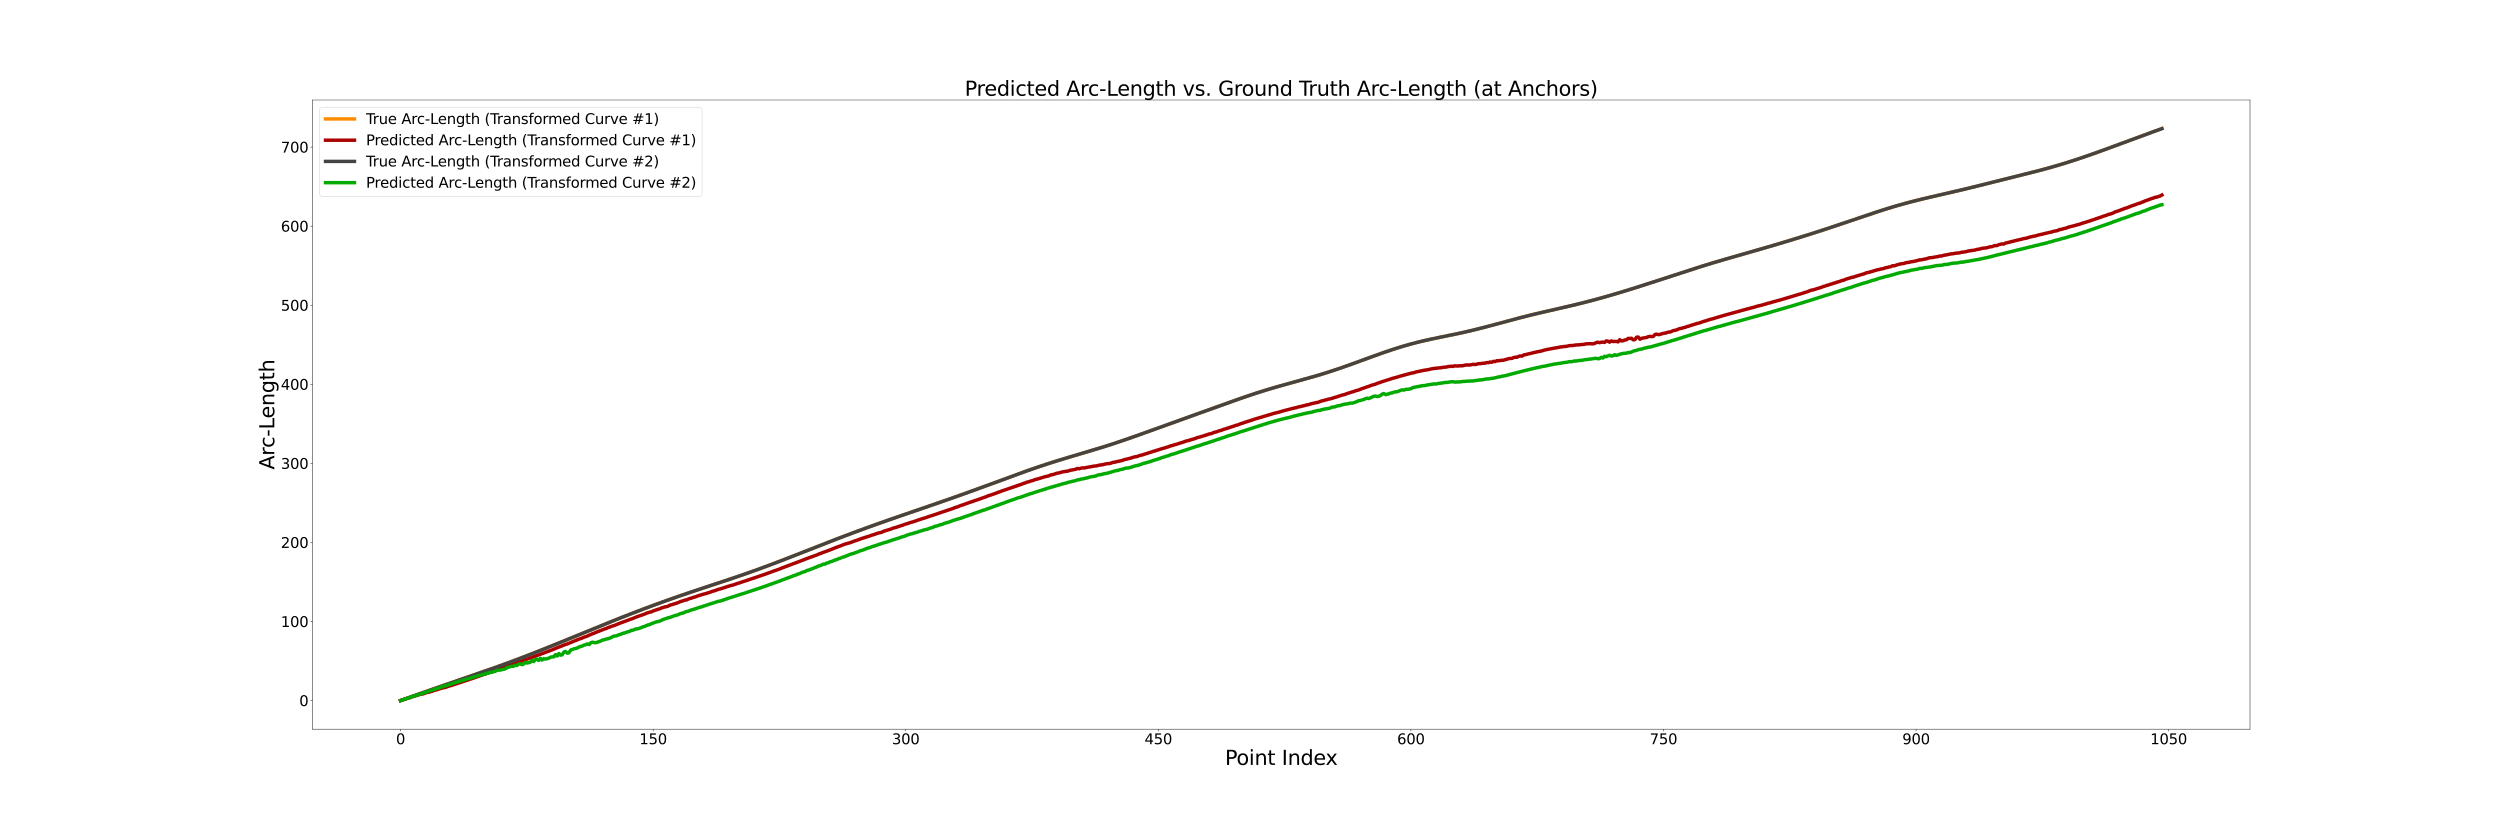 <?xml version="1.0" encoding="utf-8" standalone="no"?>
<!DOCTYPE svg PUBLIC "-//W3C//DTD SVG 1.1//EN"
  "http://www.w3.org/Graphics/SVG/1.1/DTD/svg11.dtd">
<svg xmlns:xlink="http://www.w3.org/1999/xlink" width="4320pt" height="1440pt" viewBox="0 0 4320 1440" xmlns="http://www.w3.org/2000/svg" version="1.1">
 <defs>
  <style type="text/css">*{stroke-linejoin: round; stroke-linecap: butt}</style>
 </defs>
 <g id="figure_1">
  <g id="patch_1">
   <path d="M 0 1440 
L 4320 1440 
L 4320 0 
L 0 0 
z
" style="fill: #ffffff"/>
  </g>
  <g id="axes_1">
   <g id="patch_2">
    <path d="M 540 1260 
L 3888 1260 
L 3888 172.8 
L 540 172.8 
z
" style="fill: #ffffff"/>
   </g>
   <g id="matplotlib.axis_1">
    <g id="xtick_1">
     <g id="line2d_1">
      <defs>
       <path id="m19d4dbd4ff" d="M 0 0 
L 0 3.5 
" style="stroke: #000000; stroke-width: 0.8"/>
      </defs>
      <g>
       <use xlink:href="#m19d4dbd4ff" x="692.182" y="1260" style="stroke: #000000; stroke-width: 0.8"/>
      </g>
     </g>
     <g id="text_1">
      <!-- 0 -->
      <g transform="translate(684.229 1285.996)scale(0.25 -0.25)">
       <defs>
        <path id="DejaVuSans-30" d="M 2034 4250 
Q 1547 4250 1301 3770 
Q 1056 3291 1056 2328 
Q 1056 1369 1301 889 
Q 1547 409 2034 409 
Q 2525 409 2770 889 
Q 3016 1369 3016 2328 
Q 3016 3291 2770 3770 
Q 2525 4250 2034 4250 
z
M 2034 4750 
Q 2819 4750 3233 4129 
Q 3647 3509 3647 2328 
Q 3647 1150 3233 529 
Q 2819 -91 2034 -91 
Q 1250 -91 836 529 
Q 422 1150 422 2328 
Q 422 3509 836 4129 
Q 1250 4750 2034 4750 
z
" transform="scale(0.016)"/>
       </defs>
       <use xlink:href="#DejaVuSans-30"/>
      </g>
     </g>
    </g>
    <g id="xtick_2">
     <g id="line2d_2">
      <g>
       <use xlink:href="#m19d4dbd4ff" x="1128.65" y="1260" style="stroke: #000000; stroke-width: 0.8"/>
      </g>
     </g>
     <g id="text_2">
      <!-- 150 -->
      <g transform="translate(1104.79 1285.996)scale(0.25 -0.25)">
       <defs>
        <path id="DejaVuSans-31" d="M 794 531 
L 1825 531 
L 1825 4091 
L 703 3866 
L 703 4441 
L 1819 4666 
L 2450 4666 
L 2450 531 
L 3481 531 
L 3481 0 
L 794 0 
L 794 531 
z
" transform="scale(0.016)"/>
        <path id="DejaVuSans-35" d="M 691 4666 
L 3169 4666 
L 3169 4134 
L 1269 4134 
L 1269 2991 
Q 1406 3038 1543 3061 
Q 1681 3084 1819 3084 
Q 2600 3084 3056 2656 
Q 3513 2228 3513 1497 
Q 3513 744 3044 326 
Q 2575 -91 1722 -91 
Q 1428 -91 1123 -41 
Q 819 9 494 109 
L 494 744 
Q 775 591 1075 516 
Q 1375 441 1709 441 
Q 2250 441 2565 725 
Q 2881 1009 2881 1497 
Q 2881 1984 2565 2268 
Q 2250 2553 1709 2553 
Q 1456 2553 1204 2497 
Q 953 2441 691 2322 
L 691 4666 
z
" transform="scale(0.016)"/>
       </defs>
       <use xlink:href="#DejaVuSans-31"/>
       <use xlink:href="#DejaVuSans-35" x="63.623"/>
       <use xlink:href="#DejaVuSans-30" x="127.246"/>
      </g>
     </g>
    </g>
    <g id="xtick_3">
     <g id="line2d_3">
      <g>
       <use xlink:href="#m19d4dbd4ff" x="1565.118" y="1260" style="stroke: #000000; stroke-width: 0.8"/>
      </g>
     </g>
     <g id="text_3">
      <!-- 300 -->
      <g transform="translate(1541.258 1285.996)scale(0.25 -0.25)">
       <defs>
        <path id="DejaVuSans-33" d="M 2597 2516 
Q 3050 2419 3304 2112 
Q 3559 1806 3559 1356 
Q 3559 666 3084 287 
Q 2609 -91 1734 -91 
Q 1441 -91 1130 -33 
Q 819 25 488 141 
L 488 750 
Q 750 597 1062 519 
Q 1375 441 1716 441 
Q 2309 441 2620 675 
Q 2931 909 2931 1356 
Q 2931 1769 2642 2001 
Q 2353 2234 1838 2234 
L 1294 2234 
L 1294 2753 
L 1863 2753 
Q 2328 2753 2575 2939 
Q 2822 3125 2822 3475 
Q 2822 3834 2567 4026 
Q 2313 4219 1838 4219 
Q 1578 4219 1281 4162 
Q 984 4106 628 3988 
L 628 4550 
Q 988 4650 1302 4700 
Q 1616 4750 1894 4750 
Q 2613 4750 3031 4423 
Q 3450 4097 3450 3541 
Q 3450 3153 3228 2886 
Q 3006 2619 2597 2516 
z
" transform="scale(0.016)"/>
       </defs>
       <use xlink:href="#DejaVuSans-33"/>
       <use xlink:href="#DejaVuSans-30" x="63.623"/>
       <use xlink:href="#DejaVuSans-30" x="127.246"/>
      </g>
     </g>
    </g>
    <g id="xtick_4">
     <g id="line2d_4">
      <g>
       <use xlink:href="#m19d4dbd4ff" x="2001.586" y="1260" style="stroke: #000000; stroke-width: 0.8"/>
      </g>
     </g>
     <g id="text_4">
      <!-- 450 -->
      <g transform="translate(1977.726 1285.996)scale(0.25 -0.25)">
       <defs>
        <path id="DejaVuSans-34" d="M 2419 4116 
L 825 1625 
L 2419 1625 
L 2419 4116 
z
M 2253 4666 
L 3047 4666 
L 3047 1625 
L 3713 1625 
L 3713 1100 
L 3047 1100 
L 3047 0 
L 2419 0 
L 2419 1100 
L 313 1100 
L 313 1709 
L 2253 4666 
z
" transform="scale(0.016)"/>
       </defs>
       <use xlink:href="#DejaVuSans-34"/>
       <use xlink:href="#DejaVuSans-35" x="63.623"/>
       <use xlink:href="#DejaVuSans-30" x="127.246"/>
      </g>
     </g>
    </g>
    <g id="xtick_5">
     <g id="line2d_5">
      <g>
       <use xlink:href="#m19d4dbd4ff" x="2438.054" y="1260" style="stroke: #000000; stroke-width: 0.8"/>
      </g>
     </g>
     <g id="text_5">
      <!-- 600 -->
      <g transform="translate(2414.194 1285.996)scale(0.25 -0.25)">
       <defs>
        <path id="DejaVuSans-36" d="M 2113 2584 
Q 1688 2584 1439 2293 
Q 1191 2003 1191 1497 
Q 1191 994 1439 701 
Q 1688 409 2113 409 
Q 2538 409 2786 701 
Q 3034 994 3034 1497 
Q 3034 2003 2786 2293 
Q 2538 2584 2113 2584 
z
M 3366 4563 
L 3366 3988 
Q 3128 4100 2886 4159 
Q 2644 4219 2406 4219 
Q 1781 4219 1451 3797 
Q 1122 3375 1075 2522 
Q 1259 2794 1537 2939 
Q 1816 3084 2150 3084 
Q 2853 3084 3261 2657 
Q 3669 2231 3669 1497 
Q 3669 778 3244 343 
Q 2819 -91 2113 -91 
Q 1303 -91 875 529 
Q 447 1150 447 2328 
Q 447 3434 972 4092 
Q 1497 4750 2381 4750 
Q 2619 4750 2861 4703 
Q 3103 4656 3366 4563 
z
" transform="scale(0.016)"/>
       </defs>
       <use xlink:href="#DejaVuSans-36"/>
       <use xlink:href="#DejaVuSans-30" x="63.623"/>
       <use xlink:href="#DejaVuSans-30" x="127.246"/>
      </g>
     </g>
    </g>
    <g id="xtick_6">
     <g id="line2d_6">
      <g>
       <use xlink:href="#m19d4dbd4ff" x="2874.521" y="1260" style="stroke: #000000; stroke-width: 0.8"/>
      </g>
     </g>
     <g id="text_6">
      <!-- 750 -->
      <g transform="translate(2850.662 1285.996)scale(0.25 -0.25)">
       <defs>
        <path id="DejaVuSans-37" d="M 525 4666 
L 3525 4666 
L 3525 4397 
L 1831 0 
L 1172 0 
L 2766 4134 
L 525 4134 
L 525 4666 
z
" transform="scale(0.016)"/>
       </defs>
       <use xlink:href="#DejaVuSans-37"/>
       <use xlink:href="#DejaVuSans-35" x="63.623"/>
       <use xlink:href="#DejaVuSans-30" x="127.246"/>
      </g>
     </g>
    </g>
    <g id="xtick_7">
     <g id="line2d_7">
      <g>
       <use xlink:href="#m19d4dbd4ff" x="3310.989" y="1260" style="stroke: #000000; stroke-width: 0.8"/>
      </g>
     </g>
     <g id="text_7">
      <!-- 900 -->
      <g transform="translate(3287.13 1285.996)scale(0.25 -0.25)">
       <defs>
        <path id="DejaVuSans-39" d="M 703 97 
L 703 672 
Q 941 559 1184 500 
Q 1428 441 1663 441 
Q 2288 441 2617 861 
Q 2947 1281 2994 2138 
Q 2813 1869 2534 1725 
Q 2256 1581 1919 1581 
Q 1219 1581 811 2004 
Q 403 2428 403 3163 
Q 403 3881 828 4315 
Q 1253 4750 1959 4750 
Q 2769 4750 3195 4129 
Q 3622 3509 3622 2328 
Q 3622 1225 3098 567 
Q 2575 -91 1691 -91 
Q 1453 -91 1209 -44 
Q 966 3 703 97 
z
M 1959 2075 
Q 2384 2075 2632 2365 
Q 2881 2656 2881 3163 
Q 2881 3666 2632 3958 
Q 2384 4250 1959 4250 
Q 1534 4250 1286 3958 
Q 1038 3666 1038 3163 
Q 1038 2656 1286 2365 
Q 1534 2075 1959 2075 
z
" transform="scale(0.016)"/>
       </defs>
       <use xlink:href="#DejaVuSans-39"/>
       <use xlink:href="#DejaVuSans-30" x="63.623"/>
       <use xlink:href="#DejaVuSans-30" x="127.246"/>
      </g>
     </g>
    </g>
    <g id="xtick_8">
     <g id="line2d_8">
      <g>
       <use xlink:href="#m19d4dbd4ff" x="3747.457" y="1260" style="stroke: #000000; stroke-width: 0.8"/>
      </g>
     </g>
     <g id="text_8">
      <!-- 1050 -->
      <g transform="translate(3715.645 1285.996)scale(0.25 -0.25)">
       <use xlink:href="#DejaVuSans-31"/>
       <use xlink:href="#DejaVuSans-30" x="63.623"/>
       <use xlink:href="#DejaVuSans-35" x="127.246"/>
       <use xlink:href="#DejaVuSans-30" x="190.869"/>
      </g>
     </g>
    </g>
    <g id="text_9">
     <!-- Point Index -->
     <g transform="translate(2116.818 1321.79)scale(0.35 -0.35)">
      <defs>
       <path id="DejaVuSans-50" d="M 1259 4147 
L 1259 2394 
L 2053 2394 
Q 2494 2394 2734 2622 
Q 2975 2850 2975 3272 
Q 2975 3691 2734 3919 
Q 2494 4147 2053 4147 
L 1259 4147 
z
M 628 4666 
L 2053 4666 
Q 2838 4666 3239 4311 
Q 3641 3956 3641 3272 
Q 3641 2581 3239 2228 
Q 2838 1875 2053 1875 
L 1259 1875 
L 1259 0 
L 628 0 
L 628 4666 
z
" transform="scale(0.016)"/>
       <path id="DejaVuSans-6f" d="M 1959 3097 
Q 1497 3097 1228 2736 
Q 959 2375 959 1747 
Q 959 1119 1226 758 
Q 1494 397 1959 397 
Q 2419 397 2687 759 
Q 2956 1122 2956 1747 
Q 2956 2369 2687 2733 
Q 2419 3097 1959 3097 
z
M 1959 3584 
Q 2709 3584 3137 3096 
Q 3566 2609 3566 1747 
Q 3566 888 3137 398 
Q 2709 -91 1959 -91 
Q 1206 -91 779 398 
Q 353 888 353 1747 
Q 353 2609 779 3096 
Q 1206 3584 1959 3584 
z
" transform="scale(0.016)"/>
       <path id="DejaVuSans-69" d="M 603 3500 
L 1178 3500 
L 1178 0 
L 603 0 
L 603 3500 
z
M 603 4863 
L 1178 4863 
L 1178 4134 
L 603 4134 
L 603 4863 
z
" transform="scale(0.016)"/>
       <path id="DejaVuSans-6e" d="M 3513 2113 
L 3513 0 
L 2938 0 
L 2938 2094 
Q 2938 2591 2744 2837 
Q 2550 3084 2163 3084 
Q 1697 3084 1428 2787 
Q 1159 2491 1159 1978 
L 1159 0 
L 581 0 
L 581 3500 
L 1159 3500 
L 1159 2956 
Q 1366 3272 1645 3428 
Q 1925 3584 2291 3584 
Q 2894 3584 3203 3211 
Q 3513 2838 3513 2113 
z
" transform="scale(0.016)"/>
       <path id="DejaVuSans-74" d="M 1172 4494 
L 1172 3500 
L 2356 3500 
L 2356 3053 
L 1172 3053 
L 1172 1153 
Q 1172 725 1289 603 
Q 1406 481 1766 481 
L 2356 481 
L 2356 0 
L 1766 0 
Q 1100 0 847 248 
Q 594 497 594 1153 
L 594 3053 
L 172 3053 
L 172 3500 
L 594 3500 
L 594 4494 
L 1172 4494 
z
" transform="scale(0.016)"/>
       <path id="DejaVuSans-20" transform="scale(0.016)"/>
       <path id="DejaVuSans-49" d="M 628 4666 
L 1259 4666 
L 1259 0 
L 628 0 
L 628 4666 
z
" transform="scale(0.016)"/>
       <path id="DejaVuSans-64" d="M 2906 2969 
L 2906 4863 
L 3481 4863 
L 3481 0 
L 2906 0 
L 2906 525 
Q 2725 213 2448 61 
Q 2172 -91 1784 -91 
Q 1150 -91 751 415 
Q 353 922 353 1747 
Q 353 2572 751 3078 
Q 1150 3584 1784 3584 
Q 2172 3584 2448 3432 
Q 2725 3281 2906 2969 
z
M 947 1747 
Q 947 1113 1208 752 
Q 1469 391 1925 391 
Q 2381 391 2643 752 
Q 2906 1113 2906 1747 
Q 2906 2381 2643 2742 
Q 2381 3103 1925 3103 
Q 1469 3103 1208 2742 
Q 947 2381 947 1747 
z
" transform="scale(0.016)"/>
       <path id="DejaVuSans-65" d="M 3597 1894 
L 3597 1613 
L 953 1613 
Q 991 1019 1311 708 
Q 1631 397 2203 397 
Q 2534 397 2845 478 
Q 3156 559 3463 722 
L 3463 178 
Q 3153 47 2828 -22 
Q 2503 -91 2169 -91 
Q 1331 -91 842 396 
Q 353 884 353 1716 
Q 353 2575 817 3079 
Q 1281 3584 2069 3584 
Q 2775 3584 3186 3129 
Q 3597 2675 3597 1894 
z
M 3022 2063 
Q 3016 2534 2758 2815 
Q 2500 3097 2075 3097 
Q 1594 3097 1305 2825 
Q 1016 2553 972 2059 
L 3022 2063 
z
" transform="scale(0.016)"/>
       <path id="DejaVuSans-78" d="M 3513 3500 
L 2247 1797 
L 3578 0 
L 2900 0 
L 1881 1375 
L 863 0 
L 184 0 
L 1544 1831 
L 300 3500 
L 978 3500 
L 1906 2253 
L 2834 3500 
L 3513 3500 
z
" transform="scale(0.016)"/>
      </defs>
      <use xlink:href="#DejaVuSans-50"/>
      <use xlink:href="#DejaVuSans-6f" x="56.678"/>
      <use xlink:href="#DejaVuSans-69" x="117.859"/>
      <use xlink:href="#DejaVuSans-6e" x="145.643"/>
      <use xlink:href="#DejaVuSans-74" x="209.021"/>
      <use xlink:href="#DejaVuSans-20" x="248.23"/>
      <use xlink:href="#DejaVuSans-49" x="280.018"/>
      <use xlink:href="#DejaVuSans-6e" x="309.51"/>
      <use xlink:href="#DejaVuSans-64" x="372.889"/>
      <use xlink:href="#DejaVuSans-65" x="436.365"/>
      <use xlink:href="#DejaVuSans-78" x="496.139"/>
     </g>
    </g>
   </g>
   <g id="matplotlib.axis_2">
    <g id="ytick_1">
     <g id="line2d_9">
      <defs>
       <path id="m3e18e933bf" d="M 0 0 
L -3.5 0 
" style="stroke: #000000; stroke-width: 0.8"/>
      </defs>
      <g>
       <use xlink:href="#m3e18e933bf" x="540" y="1210.582" style="stroke: #000000; stroke-width: 0.8"/>
      </g>
     </g>
     <g id="text_10">
      <!-- 0 -->
      <g transform="translate(517.094 1220.08)scale(0.25 -0.25)">
       <use xlink:href="#DejaVuSans-30"/>
      </g>
     </g>
    </g>
    <g id="ytick_2">
     <g id="line2d_10">
      <g>
       <use xlink:href="#m3e18e933bf" x="540" y="1073.949" style="stroke: #000000; stroke-width: 0.8"/>
      </g>
     </g>
     <g id="text_11">
      <!-- 100 -->
      <g transform="translate(485.281 1083.447)scale(0.25 -0.25)">
       <use xlink:href="#DejaVuSans-31"/>
       <use xlink:href="#DejaVuSans-30" x="63.623"/>
       <use xlink:href="#DejaVuSans-30" x="127.246"/>
      </g>
     </g>
    </g>
    <g id="ytick_3">
     <g id="line2d_11">
      <g>
       <use xlink:href="#m3e18e933bf" x="540" y="937.316" style="stroke: #000000; stroke-width: 0.8"/>
      </g>
     </g>
     <g id="text_12">
      <!-- 200 -->
      <g transform="translate(485.281 946.814)scale(0.25 -0.25)">
       <defs>
        <path id="DejaVuSans-32" d="M 1228 531 
L 3431 531 
L 3431 0 
L 469 0 
L 469 531 
Q 828 903 1448 1529 
Q 2069 2156 2228 2338 
Q 2531 2678 2651 2914 
Q 2772 3150 2772 3378 
Q 2772 3750 2511 3984 
Q 2250 4219 1831 4219 
Q 1534 4219 1204 4116 
Q 875 4013 500 3803 
L 500 4441 
Q 881 4594 1212 4672 
Q 1544 4750 1819 4750 
Q 2544 4750 2975 4387 
Q 3406 4025 3406 3419 
Q 3406 3131 3298 2873 
Q 3191 2616 2906 2266 
Q 2828 2175 2409 1742 
Q 1991 1309 1228 531 
z
" transform="scale(0.016)"/>
       </defs>
       <use xlink:href="#DejaVuSans-32"/>
       <use xlink:href="#DejaVuSans-30" x="63.623"/>
       <use xlink:href="#DejaVuSans-30" x="127.246"/>
      </g>
     </g>
    </g>
    <g id="ytick_4">
     <g id="line2d_12">
      <g>
       <use xlink:href="#m3e18e933bf" x="540" y="800.683" style="stroke: #000000; stroke-width: 0.8"/>
      </g>
     </g>
     <g id="text_13">
      <!-- 300 -->
      <g transform="translate(485.281 810.181)scale(0.25 -0.25)">
       <use xlink:href="#DejaVuSans-33"/>
       <use xlink:href="#DejaVuSans-30" x="63.623"/>
       <use xlink:href="#DejaVuSans-30" x="127.246"/>
      </g>
     </g>
    </g>
    <g id="ytick_5">
     <g id="line2d_13">
      <g>
       <use xlink:href="#m3e18e933bf" x="540" y="664.05" style="stroke: #000000; stroke-width: 0.8"/>
      </g>
     </g>
     <g id="text_14">
      <!-- 400 -->
      <g transform="translate(485.281 673.548)scale(0.25 -0.25)">
       <use xlink:href="#DejaVuSans-34"/>
       <use xlink:href="#DejaVuSans-30" x="63.623"/>
       <use xlink:href="#DejaVuSans-30" x="127.246"/>
      </g>
     </g>
    </g>
    <g id="ytick_6">
     <g id="line2d_14">
      <g>
       <use xlink:href="#m3e18e933bf" x="540" y="527.417" style="stroke: #000000; stroke-width: 0.8"/>
      </g>
     </g>
     <g id="text_15">
      <!-- 500 -->
      <g transform="translate(485.281 536.915)scale(0.25 -0.25)">
       <use xlink:href="#DejaVuSans-35"/>
       <use xlink:href="#DejaVuSans-30" x="63.623"/>
       <use xlink:href="#DejaVuSans-30" x="127.246"/>
      </g>
     </g>
    </g>
    <g id="ytick_7">
     <g id="line2d_15">
      <g>
       <use xlink:href="#m3e18e933bf" x="540" y="390.784" style="stroke: #000000; stroke-width: 0.8"/>
      </g>
     </g>
     <g id="text_16">
      <!-- 600 -->
      <g transform="translate(485.281 400.282)scale(0.25 -0.25)">
       <use xlink:href="#DejaVuSans-36"/>
       <use xlink:href="#DejaVuSans-30" x="63.623"/>
       <use xlink:href="#DejaVuSans-30" x="127.246"/>
      </g>
     </g>
    </g>
    <g id="ytick_8">
     <g id="line2d_16">
      <g>
       <use xlink:href="#m3e18e933bf" x="540" y="254.151" style="stroke: #000000; stroke-width: 0.8"/>
      </g>
     </g>
     <g id="text_17">
      <!-- 700 -->
      <g transform="translate(485.281 263.649)scale(0.25 -0.25)">
       <use xlink:href="#DejaVuSans-37"/>
       <use xlink:href="#DejaVuSans-30" x="63.623"/>
       <use xlink:href="#DejaVuSans-30" x="127.246"/>
      </g>
     </g>
    </g>
    <g id="text_18">
     <!-- Arc-Length -->
     <g transform="translate(474.002 811.471)rotate(-90)scale(0.35 -0.35)">
      <defs>
       <path id="DejaVuSans-41" d="M 2188 4044 
L 1331 1722 
L 3047 1722 
L 2188 4044 
z
M 1831 4666 
L 2547 4666 
L 4325 0 
L 3669 0 
L 3244 1197 
L 1141 1197 
L 716 0 
L 50 0 
L 1831 4666 
z
" transform="scale(0.016)"/>
       <path id="DejaVuSans-72" d="M 2631 2963 
Q 2534 3019 2420 3045 
Q 2306 3072 2169 3072 
Q 1681 3072 1420 2755 
Q 1159 2438 1159 1844 
L 1159 0 
L 581 0 
L 581 3500 
L 1159 3500 
L 1159 2956 
Q 1341 3275 1631 3429 
Q 1922 3584 2338 3584 
Q 2397 3584 2469 3576 
Q 2541 3569 2628 3553 
L 2631 2963 
z
" transform="scale(0.016)"/>
       <path id="DejaVuSans-63" d="M 3122 3366 
L 3122 2828 
Q 2878 2963 2633 3030 
Q 2388 3097 2138 3097 
Q 1578 3097 1268 2742 
Q 959 2388 959 1747 
Q 959 1106 1268 751 
Q 1578 397 2138 397 
Q 2388 397 2633 464 
Q 2878 531 3122 666 
L 3122 134 
Q 2881 22 2623 -34 
Q 2366 -91 2075 -91 
Q 1284 -91 818 406 
Q 353 903 353 1747 
Q 353 2603 823 3093 
Q 1294 3584 2113 3584 
Q 2378 3584 2631 3529 
Q 2884 3475 3122 3366 
z
" transform="scale(0.016)"/>
       <path id="DejaVuSans-2d" d="M 313 2009 
L 1997 2009 
L 1997 1497 
L 313 1497 
L 313 2009 
z
" transform="scale(0.016)"/>
       <path id="DejaVuSans-4c" d="M 628 4666 
L 1259 4666 
L 1259 531 
L 3531 531 
L 3531 0 
L 628 0 
L 628 4666 
z
" transform="scale(0.016)"/>
       <path id="DejaVuSans-67" d="M 2906 1791 
Q 2906 2416 2648 2759 
Q 2391 3103 1925 3103 
Q 1463 3103 1205 2759 
Q 947 2416 947 1791 
Q 947 1169 1205 825 
Q 1463 481 1925 481 
Q 2391 481 2648 825 
Q 2906 1169 2906 1791 
z
M 3481 434 
Q 3481 -459 3084 -895 
Q 2688 -1331 1869 -1331 
Q 1566 -1331 1297 -1286 
Q 1028 -1241 775 -1147 
L 775 -588 
Q 1028 -725 1275 -790 
Q 1522 -856 1778 -856 
Q 2344 -856 2625 -561 
Q 2906 -266 2906 331 
L 2906 616 
Q 2728 306 2450 153 
Q 2172 0 1784 0 
Q 1141 0 747 490 
Q 353 981 353 1791 
Q 353 2603 747 3093 
Q 1141 3584 1784 3584 
Q 2172 3584 2450 3431 
Q 2728 3278 2906 2969 
L 2906 3500 
L 3481 3500 
L 3481 434 
z
" transform="scale(0.016)"/>
       <path id="DejaVuSans-68" d="M 3513 2113 
L 3513 0 
L 2938 0 
L 2938 2094 
Q 2938 2591 2744 2837 
Q 2550 3084 2163 3084 
Q 1697 3084 1428 2787 
Q 1159 2491 1159 1978 
L 1159 0 
L 581 0 
L 581 4863 
L 1159 4863 
L 1159 2956 
Q 1366 3272 1645 3428 
Q 1925 3584 2291 3584 
Q 2894 3584 3203 3211 
Q 3513 2838 3513 2113 
z
" transform="scale(0.016)"/>
      </defs>
      <use xlink:href="#DejaVuSans-41"/>
      <use xlink:href="#DejaVuSans-72" x="68.408"/>
      <use xlink:href="#DejaVuSans-63" x="107.271"/>
      <use xlink:href="#DejaVuSans-2d" x="162.252"/>
      <use xlink:href="#DejaVuSans-4c" x="198.336"/>
      <use xlink:href="#DejaVuSans-65" x="252.299"/>
      <use xlink:href="#DejaVuSans-6e" x="313.822"/>
      <use xlink:href="#DejaVuSans-67" x="377.201"/>
      <use xlink:href="#DejaVuSans-74" x="440.678"/>
      <use xlink:href="#DejaVuSans-68" x="479.887"/>
     </g>
    </g>
   </g>
   <g id="patch_3">
    <path d="M 540 1260 
L 540 172.8 
" style="fill: none; stroke: #000000; stroke-width: 0.8; stroke-linejoin: miter; stroke-linecap: square"/>
   </g>
   <g id="patch_4">
    <path d="M 3888 1260 
L 3888 172.8 
" style="fill: none; stroke: #000000; stroke-width: 0.8; stroke-linejoin: miter; stroke-linecap: square"/>
   </g>
   <g id="patch_5">
    <path d="M 540 1260 
L 3888 1260 
" style="fill: none; stroke: #000000; stroke-width: 0.8; stroke-linejoin: miter; stroke-linecap: square"/>
   </g>
   <g id="patch_6">
    <path d="M 540 172.8 
L 3888 172.8 
" style="fill: none; stroke: #000000; stroke-width: 0.8; stroke-linejoin: miter; stroke-linecap: square"/>
   </g>
   <g id="text_19">
    <!-- Predicted Arc-Length vs. Ground Truth Arc-Length (at Anchors) -->
    <g transform="translate(1667.007 165.521)scale(0.35 -0.35)">
     <defs>
      <path id="DejaVuSans-76" d="M 191 3500 
L 800 3500 
L 1894 563 
L 2988 3500 
L 3597 3500 
L 2284 0 
L 1503 0 
L 191 3500 
z
" transform="scale(0.016)"/>
      <path id="DejaVuSans-73" d="M 2834 3397 
L 2834 2853 
Q 2591 2978 2328 3040 
Q 2066 3103 1784 3103 
Q 1356 3103 1142 2972 
Q 928 2841 928 2578 
Q 928 2378 1081 2264 
Q 1234 2150 1697 2047 
L 1894 2003 
Q 2506 1872 2764 1633 
Q 3022 1394 3022 966 
Q 3022 478 2636 193 
Q 2250 -91 1575 -91 
Q 1294 -91 989 -36 
Q 684 19 347 128 
L 347 722 
Q 666 556 975 473 
Q 1284 391 1588 391 
Q 1994 391 2212 530 
Q 2431 669 2431 922 
Q 2431 1156 2273 1281 
Q 2116 1406 1581 1522 
L 1381 1569 
Q 847 1681 609 1914 
Q 372 2147 372 2553 
Q 372 3047 722 3315 
Q 1072 3584 1716 3584 
Q 2034 3584 2315 3537 
Q 2597 3491 2834 3397 
z
" transform="scale(0.016)"/>
      <path id="DejaVuSans-2e" d="M 684 794 
L 1344 794 
L 1344 0 
L 684 0 
L 684 794 
z
" transform="scale(0.016)"/>
      <path id="DejaVuSans-47" d="M 3809 666 
L 3809 1919 
L 2778 1919 
L 2778 2438 
L 4434 2438 
L 4434 434 
Q 4069 175 3628 42 
Q 3188 -91 2688 -91 
Q 1594 -91 976 548 
Q 359 1188 359 2328 
Q 359 3472 976 4111 
Q 1594 4750 2688 4750 
Q 3144 4750 3555 4637 
Q 3966 4525 4313 4306 
L 4313 3634 
Q 3963 3931 3569 4081 
Q 3175 4231 2741 4231 
Q 1884 4231 1454 3753 
Q 1025 3275 1025 2328 
Q 1025 1384 1454 906 
Q 1884 428 2741 428 
Q 3075 428 3337 486 
Q 3600 544 3809 666 
z
" transform="scale(0.016)"/>
      <path id="DejaVuSans-75" d="M 544 1381 
L 544 3500 
L 1119 3500 
L 1119 1403 
Q 1119 906 1312 657 
Q 1506 409 1894 409 
Q 2359 409 2629 706 
Q 2900 1003 2900 1516 
L 2900 3500 
L 3475 3500 
L 3475 0 
L 2900 0 
L 2900 538 
Q 2691 219 2414 64 
Q 2138 -91 1772 -91 
Q 1169 -91 856 284 
Q 544 659 544 1381 
z
M 1991 3584 
L 1991 3584 
z
" transform="scale(0.016)"/>
      <path id="DejaVuSans-54" d="M -19 4666 
L 3928 4666 
L 3928 4134 
L 2272 4134 
L 2272 0 
L 1638 0 
L 1638 4134 
L -19 4134 
L -19 4666 
z
" transform="scale(0.016)"/>
      <path id="DejaVuSans-28" d="M 1984 4856 
Q 1566 4138 1362 3434 
Q 1159 2731 1159 2009 
Q 1159 1288 1364 580 
Q 1569 -128 1984 -844 
L 1484 -844 
Q 1016 -109 783 600 
Q 550 1309 550 2009 
Q 550 2706 781 3412 
Q 1013 4119 1484 4856 
L 1984 4856 
z
" transform="scale(0.016)"/>
      <path id="DejaVuSans-61" d="M 2194 1759 
Q 1497 1759 1228 1600 
Q 959 1441 959 1056 
Q 959 750 1161 570 
Q 1363 391 1709 391 
Q 2188 391 2477 730 
Q 2766 1069 2766 1631 
L 2766 1759 
L 2194 1759 
z
M 3341 1997 
L 3341 0 
L 2766 0 
L 2766 531 
Q 2569 213 2275 61 
Q 1981 -91 1556 -91 
Q 1019 -91 701 211 
Q 384 513 384 1019 
Q 384 1609 779 1909 
Q 1175 2209 1959 2209 
L 2766 2209 
L 2766 2266 
Q 2766 2663 2505 2880 
Q 2244 3097 1772 3097 
Q 1472 3097 1187 3025 
Q 903 2953 641 2809 
L 641 3341 
Q 956 3463 1253 3523 
Q 1550 3584 1831 3584 
Q 2591 3584 2966 3190 
Q 3341 2797 3341 1997 
z
" transform="scale(0.016)"/>
      <path id="DejaVuSans-29" d="M 513 4856 
L 1013 4856 
Q 1481 4119 1714 3412 
Q 1947 2706 1947 2009 
Q 1947 1309 1714 600 
Q 1481 -109 1013 -844 
L 513 -844 
Q 928 -128 1133 580 
Q 1338 1288 1338 2009 
Q 1338 2731 1133 3434 
Q 928 4138 513 4856 
z
" transform="scale(0.016)"/>
     </defs>
     <use xlink:href="#DejaVuSans-50"/>
     <use xlink:href="#DejaVuSans-72" x="58.553"/>
     <use xlink:href="#DejaVuSans-65" x="97.416"/>
     <use xlink:href="#DejaVuSans-64" x="158.939"/>
     <use xlink:href="#DejaVuSans-69" x="222.416"/>
     <use xlink:href="#DejaVuSans-63" x="250.199"/>
     <use xlink:href="#DejaVuSans-74" x="305.18"/>
     <use xlink:href="#DejaVuSans-65" x="344.389"/>
     <use xlink:href="#DejaVuSans-64" x="405.912"/>
     <use xlink:href="#DejaVuSans-20" x="469.389"/>
     <use xlink:href="#DejaVuSans-41" x="501.176"/>
     <use xlink:href="#DejaVuSans-72" x="569.584"/>
     <use xlink:href="#DejaVuSans-63" x="608.447"/>
     <use xlink:href="#DejaVuSans-2d" x="663.428"/>
     <use xlink:href="#DejaVuSans-4c" x="699.512"/>
     <use xlink:href="#DejaVuSans-65" x="753.475"/>
     <use xlink:href="#DejaVuSans-6e" x="814.998"/>
     <use xlink:href="#DejaVuSans-67" x="878.377"/>
     <use xlink:href="#DejaVuSans-74" x="941.854"/>
     <use xlink:href="#DejaVuSans-68" x="981.062"/>
     <use xlink:href="#DejaVuSans-20" x="1044.441"/>
     <use xlink:href="#DejaVuSans-76" x="1076.229"/>
     <use xlink:href="#DejaVuSans-73" x="1135.408"/>
     <use xlink:href="#DejaVuSans-2e" x="1187.508"/>
     <use xlink:href="#DejaVuSans-20" x="1219.295"/>
     <use xlink:href="#DejaVuSans-47" x="1251.082"/>
     <use xlink:href="#DejaVuSans-72" x="1328.572"/>
     <use xlink:href="#DejaVuSans-6f" x="1367.436"/>
     <use xlink:href="#DejaVuSans-75" x="1428.617"/>
     <use xlink:href="#DejaVuSans-6e" x="1491.996"/>
     <use xlink:href="#DejaVuSans-64" x="1555.375"/>
     <use xlink:href="#DejaVuSans-20" x="1618.852"/>
     <use xlink:href="#DejaVuSans-54" x="1650.639"/>
     <use xlink:href="#DejaVuSans-72" x="1696.973"/>
     <use xlink:href="#DejaVuSans-75" x="1738.086"/>
     <use xlink:href="#DejaVuSans-74" x="1801.465"/>
     <use xlink:href="#DejaVuSans-68" x="1840.674"/>
     <use xlink:href="#DejaVuSans-20" x="1904.053"/>
     <use xlink:href="#DejaVuSans-41" x="1935.84"/>
     <use xlink:href="#DejaVuSans-72" x="2004.248"/>
     <use xlink:href="#DejaVuSans-63" x="2043.111"/>
     <use xlink:href="#DejaVuSans-2d" x="2098.092"/>
     <use xlink:href="#DejaVuSans-4c" x="2134.176"/>
     <use xlink:href="#DejaVuSans-65" x="2188.139"/>
     <use xlink:href="#DejaVuSans-6e" x="2249.662"/>
     <use xlink:href="#DejaVuSans-67" x="2313.041"/>
     <use xlink:href="#DejaVuSans-74" x="2376.518"/>
     <use xlink:href="#DejaVuSans-68" x="2415.727"/>
     <use xlink:href="#DejaVuSans-20" x="2479.105"/>
     <use xlink:href="#DejaVuSans-28" x="2510.893"/>
     <use xlink:href="#DejaVuSans-61" x="2549.906"/>
     <use xlink:href="#DejaVuSans-74" x="2611.186"/>
     <use xlink:href="#DejaVuSans-20" x="2650.395"/>
     <use xlink:href="#DejaVuSans-41" x="2682.182"/>
     <use xlink:href="#DejaVuSans-6e" x="2750.59"/>
     <use xlink:href="#DejaVuSans-63" x="2813.969"/>
     <use xlink:href="#DejaVuSans-68" x="2868.949"/>
     <use xlink:href="#DejaVuSans-6f" x="2932.328"/>
     <use xlink:href="#DejaVuSans-72" x="2993.51"/>
     <use xlink:href="#DejaVuSans-73" x="3034.623"/>
     <use xlink:href="#DejaVuSans-29" x="3086.723"/>
    </g>
   </g>
   <g id="legend_1">
    <g id="patch_7">
     <path d="M 557.5 339.581 
L 1208.16 339.581 
Q 1213.16 339.581 1213.16 334.581 
L 1213.16 190.3 
Q 1213.16 185.3 1208.16 185.3 
L 557.5 185.3 
Q 552.5 185.3 552.5 190.3 
L 552.5 334.581 
Q 552.5 339.581 557.5 339.581 
z
" style="fill: #ffffff; opacity: 0.8; stroke: #cccccc; stroke-linejoin: miter"/>
    </g>
    <g id="line2d_17">
     <path d="M 562.5 205.546 
L 587.5 205.546 
L 612.5 205.546 
" style="fill: none; stroke: #ff8c00; stroke-width: 6; stroke-linecap: square"/>
    </g>
    <g id="text_20">
     <!-- True Arc-Length (Transformed Curve #1) -->
     <g transform="translate(632.5 214.296)scale(0.25 -0.25)">
      <defs>
       <path id="DejaVuSans-66" d="M 2375 4863 
L 2375 4384 
L 1825 4384 
Q 1516 4384 1395 4259 
Q 1275 4134 1275 3809 
L 1275 3500 
L 2222 3500 
L 2222 3053 
L 1275 3053 
L 1275 0 
L 697 0 
L 697 3053 
L 147 3053 
L 147 3500 
L 697 3500 
L 697 3744 
Q 697 4328 969 4595 
Q 1241 4863 1831 4863 
L 2375 4863 
z
" transform="scale(0.016)"/>
       <path id="DejaVuSans-6d" d="M 3328 2828 
Q 3544 3216 3844 3400 
Q 4144 3584 4550 3584 
Q 5097 3584 5394 3201 
Q 5691 2819 5691 2113 
L 5691 0 
L 5113 0 
L 5113 2094 
Q 5113 2597 4934 2840 
Q 4756 3084 4391 3084 
Q 3944 3084 3684 2787 
Q 3425 2491 3425 1978 
L 3425 0 
L 2847 0 
L 2847 2094 
Q 2847 2600 2669 2842 
Q 2491 3084 2119 3084 
Q 1678 3084 1418 2786 
Q 1159 2488 1159 1978 
L 1159 0 
L 581 0 
L 581 3500 
L 1159 3500 
L 1159 2956 
Q 1356 3278 1631 3431 
Q 1906 3584 2284 3584 
Q 2666 3584 2933 3390 
Q 3200 3197 3328 2828 
z
" transform="scale(0.016)"/>
       <path id="DejaVuSans-43" d="M 4122 4306 
L 4122 3641 
Q 3803 3938 3442 4084 
Q 3081 4231 2675 4231 
Q 1875 4231 1450 3742 
Q 1025 3253 1025 2328 
Q 1025 1406 1450 917 
Q 1875 428 2675 428 
Q 3081 428 3442 575 
Q 3803 722 4122 1019 
L 4122 359 
Q 3791 134 3420 21 
Q 3050 -91 2638 -91 
Q 1578 -91 968 557 
Q 359 1206 359 2328 
Q 359 3453 968 4101 
Q 1578 4750 2638 4750 
Q 3056 4750 3426 4639 
Q 3797 4528 4122 4306 
z
" transform="scale(0.016)"/>
       <path id="DejaVuSans-23" d="M 3272 2816 
L 2363 2816 
L 2100 1772 
L 3016 1772 
L 3272 2816 
z
M 2803 4594 
L 2478 3297 
L 3391 3297 
L 3719 4594 
L 4219 4594 
L 3897 3297 
L 4872 3297 
L 4872 2816 
L 3775 2816 
L 3519 1772 
L 4513 1772 
L 4513 1294 
L 3397 1294 
L 3072 0 
L 2572 0 
L 2894 1294 
L 1978 1294 
L 1656 0 
L 1153 0 
L 1478 1294 
L 494 1294 
L 494 1772 
L 1594 1772 
L 1856 2816 
L 850 2816 
L 850 3297 
L 1978 3297 
L 2297 4594 
L 2803 4594 
z
" transform="scale(0.016)"/>
      </defs>
      <use xlink:href="#DejaVuSans-54"/>
      <use xlink:href="#DejaVuSans-72" x="46.334"/>
      <use xlink:href="#DejaVuSans-75" x="87.447"/>
      <use xlink:href="#DejaVuSans-65" x="150.826"/>
      <use xlink:href="#DejaVuSans-20" x="212.35"/>
      <use xlink:href="#DejaVuSans-41" x="244.137"/>
      <use xlink:href="#DejaVuSans-72" x="312.545"/>
      <use xlink:href="#DejaVuSans-63" x="351.408"/>
      <use xlink:href="#DejaVuSans-2d" x="406.389"/>
      <use xlink:href="#DejaVuSans-4c" x="442.473"/>
      <use xlink:href="#DejaVuSans-65" x="496.436"/>
      <use xlink:href="#DejaVuSans-6e" x="557.959"/>
      <use xlink:href="#DejaVuSans-67" x="621.338"/>
      <use xlink:href="#DejaVuSans-74" x="684.814"/>
      <use xlink:href="#DejaVuSans-68" x="724.023"/>
      <use xlink:href="#DejaVuSans-20" x="787.402"/>
      <use xlink:href="#DejaVuSans-28" x="819.189"/>
      <use xlink:href="#DejaVuSans-54" x="858.203"/>
      <use xlink:href="#DejaVuSans-72" x="904.537"/>
      <use xlink:href="#DejaVuSans-61" x="945.65"/>
      <use xlink:href="#DejaVuSans-6e" x="1006.93"/>
      <use xlink:href="#DejaVuSans-73" x="1070.309"/>
      <use xlink:href="#DejaVuSans-66" x="1122.408"/>
      <use xlink:href="#DejaVuSans-6f" x="1157.613"/>
      <use xlink:href="#DejaVuSans-72" x="1218.795"/>
      <use xlink:href="#DejaVuSans-6d" x="1258.158"/>
      <use xlink:href="#DejaVuSans-65" x="1355.57"/>
      <use xlink:href="#DejaVuSans-64" x="1417.094"/>
      <use xlink:href="#DejaVuSans-20" x="1480.57"/>
      <use xlink:href="#DejaVuSans-43" x="1512.357"/>
      <use xlink:href="#DejaVuSans-75" x="1582.182"/>
      <use xlink:href="#DejaVuSans-72" x="1645.561"/>
      <use xlink:href="#DejaVuSans-76" x="1686.674"/>
      <use xlink:href="#DejaVuSans-65" x="1745.854"/>
      <use xlink:href="#DejaVuSans-20" x="1807.377"/>
      <use xlink:href="#DejaVuSans-23" x="1839.164"/>
      <use xlink:href="#DejaVuSans-31" x="1922.953"/>
      <use xlink:href="#DejaVuSans-29" x="1986.576"/>
     </g>
    </g>
    <g id="line2d_18">
     <path d="M 562.5 242.241 
L 587.5 242.241 
L 612.5 242.241 
" style="fill: none; stroke: #aa0000; stroke-width: 6; stroke-linecap: square"/>
    </g>
    <g id="text_21">
     <!-- Predicted Arc-Length (Transformed Curve #1) -->
     <g transform="translate(632.5 250.991)scale(0.25 -0.25)">
      <use xlink:href="#DejaVuSans-50"/>
      <use xlink:href="#DejaVuSans-72" x="58.553"/>
      <use xlink:href="#DejaVuSans-65" x="97.416"/>
      <use xlink:href="#DejaVuSans-64" x="158.939"/>
      <use xlink:href="#DejaVuSans-69" x="222.416"/>
      <use xlink:href="#DejaVuSans-63" x="250.199"/>
      <use xlink:href="#DejaVuSans-74" x="305.18"/>
      <use xlink:href="#DejaVuSans-65" x="344.389"/>
      <use xlink:href="#DejaVuSans-64" x="405.912"/>
      <use xlink:href="#DejaVuSans-20" x="469.389"/>
      <use xlink:href="#DejaVuSans-41" x="501.176"/>
      <use xlink:href="#DejaVuSans-72" x="569.584"/>
      <use xlink:href="#DejaVuSans-63" x="608.447"/>
      <use xlink:href="#DejaVuSans-2d" x="663.428"/>
      <use xlink:href="#DejaVuSans-4c" x="699.512"/>
      <use xlink:href="#DejaVuSans-65" x="753.475"/>
      <use xlink:href="#DejaVuSans-6e" x="814.998"/>
      <use xlink:href="#DejaVuSans-67" x="878.377"/>
      <use xlink:href="#DejaVuSans-74" x="941.854"/>
      <use xlink:href="#DejaVuSans-68" x="981.062"/>
      <use xlink:href="#DejaVuSans-20" x="1044.441"/>
      <use xlink:href="#DejaVuSans-28" x="1076.229"/>
      <use xlink:href="#DejaVuSans-54" x="1115.242"/>
      <use xlink:href="#DejaVuSans-72" x="1161.576"/>
      <use xlink:href="#DejaVuSans-61" x="1202.689"/>
      <use xlink:href="#DejaVuSans-6e" x="1263.969"/>
      <use xlink:href="#DejaVuSans-73" x="1327.348"/>
      <use xlink:href="#DejaVuSans-66" x="1379.447"/>
      <use xlink:href="#DejaVuSans-6f" x="1414.652"/>
      <use xlink:href="#DejaVuSans-72" x="1475.834"/>
      <use xlink:href="#DejaVuSans-6d" x="1515.197"/>
      <use xlink:href="#DejaVuSans-65" x="1612.609"/>
      <use xlink:href="#DejaVuSans-64" x="1674.133"/>
      <use xlink:href="#DejaVuSans-20" x="1737.609"/>
      <use xlink:href="#DejaVuSans-43" x="1769.396"/>
      <use xlink:href="#DejaVuSans-75" x="1839.221"/>
      <use xlink:href="#DejaVuSans-72" x="1902.6"/>
      <use xlink:href="#DejaVuSans-76" x="1943.713"/>
      <use xlink:href="#DejaVuSans-65" x="2002.893"/>
      <use xlink:href="#DejaVuSans-20" x="2064.416"/>
      <use xlink:href="#DejaVuSans-23" x="2096.203"/>
      <use xlink:href="#DejaVuSans-31" x="2179.992"/>
      <use xlink:href="#DejaVuSans-29" x="2243.615"/>
     </g>
    </g>
    <g id="line2d_19">
     <path d="M 562.5 278.937 
L 587.5 278.937 
L 612.5 278.937 
" style="fill: none; stroke: #444444; stroke-width: 6; stroke-linecap: square"/>
    </g>
    <g id="text_22">
     <!-- True Arc-Length (Transformed Curve #2) -->
     <g transform="translate(632.5 287.687)scale(0.25 -0.25)">
      <use xlink:href="#DejaVuSans-54"/>
      <use xlink:href="#DejaVuSans-72" x="46.334"/>
      <use xlink:href="#DejaVuSans-75" x="87.447"/>
      <use xlink:href="#DejaVuSans-65" x="150.826"/>
      <use xlink:href="#DejaVuSans-20" x="212.35"/>
      <use xlink:href="#DejaVuSans-41" x="244.137"/>
      <use xlink:href="#DejaVuSans-72" x="312.545"/>
      <use xlink:href="#DejaVuSans-63" x="351.408"/>
      <use xlink:href="#DejaVuSans-2d" x="406.389"/>
      <use xlink:href="#DejaVuSans-4c" x="442.473"/>
      <use xlink:href="#DejaVuSans-65" x="496.436"/>
      <use xlink:href="#DejaVuSans-6e" x="557.959"/>
      <use xlink:href="#DejaVuSans-67" x="621.338"/>
      <use xlink:href="#DejaVuSans-74" x="684.814"/>
      <use xlink:href="#DejaVuSans-68" x="724.023"/>
      <use xlink:href="#DejaVuSans-20" x="787.402"/>
      <use xlink:href="#DejaVuSans-28" x="819.189"/>
      <use xlink:href="#DejaVuSans-54" x="858.203"/>
      <use xlink:href="#DejaVuSans-72" x="904.537"/>
      <use xlink:href="#DejaVuSans-61" x="945.65"/>
      <use xlink:href="#DejaVuSans-6e" x="1006.93"/>
      <use xlink:href="#DejaVuSans-73" x="1070.309"/>
      <use xlink:href="#DejaVuSans-66" x="1122.408"/>
      <use xlink:href="#DejaVuSans-6f" x="1157.613"/>
      <use xlink:href="#DejaVuSans-72" x="1218.795"/>
      <use xlink:href="#DejaVuSans-6d" x="1258.158"/>
      <use xlink:href="#DejaVuSans-65" x="1355.57"/>
      <use xlink:href="#DejaVuSans-64" x="1417.094"/>
      <use xlink:href="#DejaVuSans-20" x="1480.57"/>
      <use xlink:href="#DejaVuSans-43" x="1512.357"/>
      <use xlink:href="#DejaVuSans-75" x="1582.182"/>
      <use xlink:href="#DejaVuSans-72" x="1645.561"/>
      <use xlink:href="#DejaVuSans-76" x="1686.674"/>
      <use xlink:href="#DejaVuSans-65" x="1745.854"/>
      <use xlink:href="#DejaVuSans-20" x="1807.377"/>
      <use xlink:href="#DejaVuSans-23" x="1839.164"/>
      <use xlink:href="#DejaVuSans-32" x="1922.953"/>
      <use xlink:href="#DejaVuSans-29" x="1986.576"/>
     </g>
    </g>
    <g id="line2d_20">
     <path d="M 562.5 315.632 
L 587.5 315.632 
L 612.5 315.632 
" style="fill: none; stroke: #00aa00; stroke-width: 6; stroke-linecap: square"/>
    </g>
    <g id="text_23">
     <!-- Predicted Arc-Length (Transformed Curve #2) -->
     <g transform="translate(632.5 324.382)scale(0.25 -0.25)">
      <use xlink:href="#DejaVuSans-50"/>
      <use xlink:href="#DejaVuSans-72" x="58.553"/>
      <use xlink:href="#DejaVuSans-65" x="97.416"/>
      <use xlink:href="#DejaVuSans-64" x="158.939"/>
      <use xlink:href="#DejaVuSans-69" x="222.416"/>
      <use xlink:href="#DejaVuSans-63" x="250.199"/>
      <use xlink:href="#DejaVuSans-74" x="305.18"/>
      <use xlink:href="#DejaVuSans-65" x="344.389"/>
      <use xlink:href="#DejaVuSans-64" x="405.912"/>
      <use xlink:href="#DejaVuSans-20" x="469.389"/>
      <use xlink:href="#DejaVuSans-41" x="501.176"/>
      <use xlink:href="#DejaVuSans-72" x="569.584"/>
      <use xlink:href="#DejaVuSans-63" x="608.447"/>
      <use xlink:href="#DejaVuSans-2d" x="663.428"/>
      <use xlink:href="#DejaVuSans-4c" x="699.512"/>
      <use xlink:href="#DejaVuSans-65" x="753.475"/>
      <use xlink:href="#DejaVuSans-6e" x="814.998"/>
      <use xlink:href="#DejaVuSans-67" x="878.377"/>
      <use xlink:href="#DejaVuSans-74" x="941.854"/>
      <use xlink:href="#DejaVuSans-68" x="981.062"/>
      <use xlink:href="#DejaVuSans-20" x="1044.441"/>
      <use xlink:href="#DejaVuSans-28" x="1076.229"/>
      <use xlink:href="#DejaVuSans-54" x="1115.242"/>
      <use xlink:href="#DejaVuSans-72" x="1161.576"/>
      <use xlink:href="#DejaVuSans-61" x="1202.689"/>
      <use xlink:href="#DejaVuSans-6e" x="1263.969"/>
      <use xlink:href="#DejaVuSans-73" x="1327.348"/>
      <use xlink:href="#DejaVuSans-66" x="1379.447"/>
      <use xlink:href="#DejaVuSans-6f" x="1414.652"/>
      <use xlink:href="#DejaVuSans-72" x="1475.834"/>
      <use xlink:href="#DejaVuSans-6d" x="1515.197"/>
      <use xlink:href="#DejaVuSans-65" x="1612.609"/>
      <use xlink:href="#DejaVuSans-64" x="1674.133"/>
      <use xlink:href="#DejaVuSans-20" x="1737.609"/>
      <use xlink:href="#DejaVuSans-43" x="1769.396"/>
      <use xlink:href="#DejaVuSans-75" x="1839.221"/>
      <use xlink:href="#DejaVuSans-72" x="1902.6"/>
      <use xlink:href="#DejaVuSans-76" x="1943.713"/>
      <use xlink:href="#DejaVuSans-65" x="2002.893"/>
      <use xlink:href="#DejaVuSans-20" x="2064.416"/>
      <use xlink:href="#DejaVuSans-23" x="2096.203"/>
      <use xlink:href="#DejaVuSans-32" x="2179.992"/>
      <use xlink:href="#DejaVuSans-29" x="2243.615"/>
     </g>
    </g>
   </g>
   <g id="line2d_21">
    <path d="M 692.182 1210.582 
L 724.189 1199.157 
L 759.107 1186.951 
L 855.13 1153.639 
L 878.408 1145.189 
L 898.777 1137.566 
L 919.145 1129.72 
L 942.423 1120.506 
L 968.612 1109.896 
L 1064.634 1070.725 
L 1087.913 1061.571 
L 1111.191 1052.653 
L 1131.56 1045.064 
L 1151.928 1037.69 
L 1172.297 1030.532 
L 1195.575 1022.592 
L 1224.673 1012.92 
L 1268.319 998.417 
L 1288.688 991.416 
L 1309.056 984.171 
L 1329.425 976.667 
L 1349.793 968.929 
L 1375.982 958.735 
L 1445.816 931.406 
L 1472.005 921.487 
L 1495.283 912.905 
L 1521.471 903.506 
L 1550.569 893.328 
L 1597.125 877.345 
L 1637.862 863.268 
L 1666.96 852.959 
L 1696.058 842.389 
L 1774.622 813.619 
L 1792.081 807.567 
L 1809.54 801.764 
L 1826.998 796.223 
L 1847.367 790.041 
L 1905.563 772.62 
L 1923.021 767.029 
L 1940.48 761.185 
L 1960.849 754.094 
L 1987.037 744.708 
L 2068.511 715.369 
L 2141.255 689.343 
L 2158.714 683.367 
L 2173.263 678.584 
L 2187.812 674.017 
L 2202.361 669.672 
L 2219.82 664.71 
L 2275.106 649.277 
L 2289.654 644.842 
L 2304.203 640.151 
L 2318.752 635.214 
L 2336.211 629.024 
L 2368.219 617.334 
L 2388.587 610.035 
L 2403.136 605.064 
L 2414.775 601.297 
L 2426.414 597.753 
L 2438.054 594.455 
L 2449.693 591.41 
L 2461.332 588.606 
L 2472.971 586.01 
L 2490.43 582.376 
L 2519.528 576.387 
L 2534.076 573.163 
L 2548.625 569.71 
L 2563.174 566.043 
L 2583.543 560.648 
L 2627.19 548.971 
L 2644.648 544.563 
L 2662.107 540.372 
L 2688.295 534.361 
L 2717.393 527.636 
L 2734.852 523.365 
L 2752.31 518.845 
L 2769.769 514.068 
L 2787.228 509.053 
L 2807.596 502.945 
L 2827.965 496.607 
L 2854.153 488.2 
L 2938.537 460.811 
L 2958.905 454.566 
L 2982.184 447.684 
L 3014.191 438.499 
L 3054.928 426.776 
L 3084.026 418.149 
L 3110.214 410.151 
L 3133.492 402.834 
L 3156.771 395.293 
L 3182.959 386.548 
L 3244.064 365.938 
L 3261.523 360.391 
L 3276.072 356.011 
L 3290.621 351.888 
L 3305.17 348.025 
L 3319.719 344.398 
L 3337.177 340.276 
L 3395.373 326.755 
L 3421.561 320.31 
L 3523.404 294.789 
L 3540.863 290.064 
L 3555.411 285.891 
L 3569.96 281.482 
L 3584.509 276.838 
L 3599.058 271.978 
L 3616.517 265.908 
L 3636.885 258.583 
L 3668.893 246.796 
L 3721.269 227.498 
L 3735.818 222.218 
L 3735.818 222.218 
" clip-path="url(#p1f3b67f152)" style="fill: none; stroke: #ff8c00; stroke-width: 6; stroke-linecap: square"/>
   </g>
   <g id="line2d_22">
    <path d="M 692.182 1210.582 
L 698.001 1208.757 
L 700.911 1207.626 
L 706.731 1205.851 
L 709.641 1205.11 
L 712.55 1203.907 
L 718.37 1202.1 
L 721.28 1201.467 
L 724.189 1200.328 
L 727.099 1199.332 
L 730.009 1199.293 
L 732.919 1198.422 
L 735.829 1197.176 
L 738.738 1196.409 
L 741.648 1195.938 
L 747.468 1194.269 
L 750.378 1192.935 
L 756.197 1191.513 
L 759.107 1190.416 
L 764.926 1188.732 
L 767.836 1188.222 
L 770.746 1187.498 
L 773.656 1186.256 
L 776.566 1185.354 
L 779.475 1184.642 
L 814.393 1173.02 
L 820.212 1170.997 
L 846.4 1161.875 
L 849.31 1160.76 
L 852.22 1159.828 
L 869.679 1153.623 
L 875.498 1151.584 
L 878.408 1150.397 
L 881.318 1149.58 
L 887.137 1147.371 
L 890.047 1146.47 
L 901.686 1142.292 
L 904.596 1141.084 
L 907.506 1140.035 
L 910.416 1139.114 
L 916.235 1137.018 
L 919.145 1135.856 
L 922.055 1134.886 
L 954.063 1122.958 
L 956.972 1121.693 
L 959.882 1120.568 
L 962.792 1119.247 
L 968.612 1117.093 
L 974.431 1114.688 
L 977.341 1113.615 
L 980.251 1112.716 
L 986.07 1110.319 
L 1000.619 1104.343 
L 1003.529 1103.434 
L 1006.439 1102.31 
L 1009.349 1101.012 
L 1012.258 1100.071 
L 1015.168 1098.956 
L 1018.078 1097.573 
L 1020.988 1096.383 
L 1023.897 1095.021 
L 1026.807 1094.108 
L 1029.717 1092.733 
L 1041.356 1088.234 
L 1044.266 1086.972 
L 1047.176 1086.189 
L 1050.086 1084.801 
L 1058.815 1081.644 
L 1061.725 1080.749 
L 1073.364 1076.071 
L 1085.003 1071.799 
L 1087.913 1070.557 
L 1090.823 1069.741 
L 1093.732 1068.641 
L 1099.552 1066.171 
L 1105.371 1064.129 
L 1111.191 1062.12 
L 1114.101 1061.072 
L 1117.011 1059.664 
L 1119.92 1058.776 
L 1122.83 1057.756 
L 1125.74 1057.241 
L 1128.65 1055.736 
L 1137.379 1052.741 
L 1140.289 1051.909 
L 1143.199 1050.531 
L 1146.108 1049.723 
L 1149.018 1048.684 
L 1151.928 1048.272 
L 1154.838 1047.248 
L 1157.748 1045.633 
L 1160.657 1044.965 
L 1163.567 1043.903 
L 1166.477 1043.183 
L 1172.297 1041.109 
L 1175.206 1039.757 
L 1181.026 1037.947 
L 1183.936 1036.94 
L 1186.845 1036.527 
L 1189.755 1034.998 
L 1192.665 1034.035 
L 1195.575 1033.332 
L 1198.485 1032.125 
L 1201.394 1031.562 
L 1204.304 1030.229 
L 1210.124 1028.404 
L 1215.943 1026.601 
L 1218.853 1025.987 
L 1224.673 1024.024 
L 1227.582 1023.235 
L 1230.492 1021.975 
L 1236.312 1020.364 
L 1239.222 1019.144 
L 1242.131 1018.213 
L 1245.041 1017.504 
L 1253.771 1014.682 
L 1256.68 1013.602 
L 1259.59 1012.871 
L 1262.5 1011.758 
L 1265.41 1011.287 
L 1271.229 1009.38 
L 1274.139 1008.185 
L 1277.049 1007.449 
L 1282.868 1005.468 
L 1291.598 1002.585 
L 1320.696 992.713 
L 1326.515 990.565 
L 1329.425 989.628 
L 1335.245 987.408 
L 1338.154 986.335 
L 1341.064 985.441 
L 1364.342 976.493 
L 1367.252 975.534 
L 1370.162 974.258 
L 1373.072 973.351 
L 1390.531 966.675 
L 1393.44 965.459 
L 1410.899 959.215 
L 1413.809 957.89 
L 1416.719 956.733 
L 1419.628 955.72 
L 1422.538 954.455 
L 1425.448 953.577 
L 1437.087 949.195 
L 1439.997 947.895 
L 1445.816 945.637 
L 1451.636 943.571 
L 1454.546 942.351 
L 1460.365 940.143 
L 1463.275 939.432 
L 1466.185 938.492 
L 1469.095 937.773 
L 1477.824 934.472 
L 1480.734 933.673 
L 1483.644 932.466 
L 1486.553 931.519 
L 1489.463 930.252 
L 1492.373 929.535 
L 1498.193 927.57 
L 1501.102 926.748 
L 1506.922 924.626 
L 1509.832 923.942 
L 1515.651 921.69 
L 1518.561 920.873 
L 1521.471 920.338 
L 1524.381 919.374 
L 1527.29 917.926 
L 1533.11 916.16 
L 1536.02 915.239 
L 1538.93 914.463 
L 1541.839 913.138 
L 1544.749 912.197 
L 1547.659 911.528 
L 1556.388 908.582 
L 1559.298 907.798 
L 1562.208 906.533 
L 1565.118 905.523 
L 1568.027 904.829 
L 1570.937 903.653 
L 1573.847 902.717 
L 1576.757 902.027 
L 1591.306 897.061 
L 1597.125 895.225 
L 1600.035 894.412 
L 1602.945 893.293 
L 1617.494 888.555 
L 1623.313 886.49 
L 1646.592 878.658 
L 1649.501 877.423 
L 1652.411 876.45 
L 1655.321 875.624 
L 1658.231 874.305 
L 1661.141 873.199 
L 1664.05 872.467 
L 1666.96 871.242 
L 1672.78 869.239 
L 1675.69 868.058 
L 1678.599 867.24 
L 1681.509 866.238 
L 1684.419 865.065 
L 1687.329 864.246 
L 1704.787 858.053 
L 1707.697 856.608 
L 1710.607 855.895 
L 1722.246 851.835 
L 1725.156 850.466 
L 1728.066 849.749 
L 1730.975 848.465 
L 1765.893 836.491 
L 1768.803 835.227 
L 1771.712 834.53 
L 1774.622 833.069 
L 1777.532 832.606 
L 1780.442 831.432 
L 1783.352 830.722 
L 1786.261 829.715 
L 1789.171 828.454 
L 1792.081 827.96 
L 1806.63 823.532 
L 1809.54 823.03 
L 1812.45 822.165 
L 1815.359 820.856 
L 1821.179 819.599 
L 1824.089 818.474 
L 1826.998 817.623 
L 1829.908 817.223 
L 1835.728 815.478 
L 1838.638 815.045 
L 1841.547 814.482 
L 1844.457 814.218 
L 1850.277 812.44 
L 1853.187 812.014 
L 1859.006 810.768 
L 1861.916 809.466 
L 1864.826 810.103 
L 1867.735 809.097 
L 1870.645 808.464 
L 1873.555 808.602 
L 1882.284 806.892 
L 1885.194 806.533 
L 1888.104 805.839 
L 1891.014 805.337 
L 1893.924 805.248 
L 1896.833 804.409 
L 1902.653 803.247 
L 1905.563 803.104 
L 1908.472 802.131 
L 1914.292 801.119 
L 1917.202 801.084 
L 1920.112 800.144 
L 1923.021 799.014 
L 1925.931 798.764 
L 1928.841 797.918 
L 1937.57 796.085 
L 1940.48 795.233 
L 1943.39 794.049 
L 1946.3 793.597 
L 1955.029 791.275 
L 1957.939 790.295 
L 1960.849 789.461 
L 1963.758 789.1 
L 1966.668 788.189 
L 1969.578 787.009 
L 1972.488 786.553 
L 1975.398 785.644 
L 1978.307 784.568 
L 1981.217 783.801 
L 1987.037 781.806 
L 1989.946 781.009 
L 1992.856 779.859 
L 1995.766 779.323 
L 1998.676 778.082 
L 2001.586 777.446 
L 2004.495 776.348 
L 2010.315 774.66 
L 2013.225 773.925 
L 2016.135 772.79 
L 2019.044 772.062 
L 2021.954 770.762 
L 2024.864 770.104 
L 2030.683 768.249 
L 2033.593 767.548 
L 2036.503 766.469 
L 2045.232 763.796 
L 2048.142 762.639 
L 2051.052 761.775 
L 2053.962 761.194 
L 2059.781 759.255 
L 2062.691 758.566 
L 2065.601 757.667 
L 2068.511 756.273 
L 2071.42 755.644 
L 2080.15 753.062 
L 2083.06 752.051 
L 2085.969 751.255 
L 2088.879 750.006 
L 2091.789 749.61 
L 2094.699 748.662 
L 2097.609 747.265 
L 2100.518 746.622 
L 2103.428 745.774 
L 2106.338 744.578 
L 2109.248 743.887 
L 2112.157 742.91 
L 2115.067 741.658 
L 2117.977 740.982 
L 2132.526 736.152 
L 2135.436 735.027 
L 2138.346 734.432 
L 2144.165 732.117 
L 2147.075 731.301 
L 2149.985 730.196 
L 2152.894 729.318 
L 2155.804 728.249 
L 2158.714 727.445 
L 2170.353 723.535 
L 2181.992 720.248 
L 2184.902 719.143 
L 2187.812 718.452 
L 2190.722 717.471 
L 2196.541 715.806 
L 2199.451 714.848 
L 2202.361 714.038 
L 2208.18 712.667 
L 2214 711.087 
L 2216.91 710.143 
L 2225.639 707.885 
L 2234.369 705.602 
L 2237.278 704.908 
L 2240.188 704.39 
L 2243.098 703.285 
L 2246.008 702.781 
L 2251.827 701.354 
L 2254.737 700.671 
L 2257.647 699.713 
L 2260.557 699.44 
L 2266.376 697.495 
L 2269.286 696.994 
L 2272.196 696.209 
L 2275.106 695.707 
L 2278.015 695.023 
L 2280.925 693.855 
L 2283.835 692.856 
L 2286.745 692.327 
L 2289.654 691.272 
L 2292.564 690.746 
L 2295.474 689.703 
L 2298.384 689.313 
L 2301.294 688.509 
L 2307.113 686.572 
L 2310.023 685.79 
L 2312.933 684.695 
L 2315.843 683.881 
L 2318.752 682.794 
L 2321.662 682.266 
L 2324.572 681.337 
L 2327.482 680.17 
L 2333.301 678.314 
L 2336.211 677.342 
L 2339.121 676.681 
L 2342.031 675.411 
L 2347.85 673.842 
L 2353.67 671.464 
L 2359.489 669.581 
L 2362.399 668.36 
L 2365.309 667.635 
L 2368.219 666.382 
L 2371.128 665.375 
L 2374.038 664.702 
L 2376.948 663.714 
L 2379.858 662.485 
L 2391.497 658.484 
L 2403.136 654.91 
L 2406.046 653.824 
L 2408.956 653.144 
L 2420.595 649.709 
L 2438.054 644.971 
L 2440.963 644.479 
L 2443.873 643.813 
L 2446.783 642.816 
L 2452.602 641.584 
L 2461.332 639.719 
L 2464.242 639.383 
L 2470.061 638.324 
L 2472.971 637.506 
L 2478.791 636.518 
L 2481.7 636.35 
L 2484.61 635.878 
L 2487.52 635.776 
L 2490.43 635.389 
L 2493.339 634.793 
L 2496.249 634.39 
L 2499.159 634.351 
L 2502.069 633.404 
L 2504.979 633.298 
L 2507.888 632.724 
L 2510.798 633.271 
L 2513.708 632.108 
L 2516.618 632.412 
L 2519.528 632.456 
L 2522.437 632.128 
L 2525.347 632.124 
L 2528.257 631.883 
L 2531.167 630.985 
L 2534.076 630.676 
L 2536.986 630.656 
L 2539.896 630.765 
L 2545.716 629.513 
L 2548.625 629.812 
L 2551.535 629.509 
L 2554.445 628.482 
L 2557.355 628.441 
L 2563.174 627.653 
L 2566.084 627.63 
L 2568.994 626.496 
L 2571.904 626.843 
L 2574.813 625.451 
L 2577.723 626.053 
L 2580.633 624.403 
L 2583.543 624.917 
L 2586.453 623.353 
L 2589.362 623.448 
L 2592.272 622.921 
L 2595.182 622.626 
L 2598.092 622.453 
L 2601.002 621.477 
L 2603.911 620.765 
L 2606.821 619.736 
L 2609.731 619.424 
L 2612.641 619.272 
L 2615.55 617.925 
L 2618.46 617.215 
L 2621.37 617.344 
L 2624.28 615.785 
L 2627.19 615.067 
L 2630.099 615.409 
L 2633.009 613.348 
L 2635.919 612.84 
L 2641.739 611.369 
L 2644.648 610.776 
L 2647.558 610.062 
L 2650.468 609.228 
L 2653.378 608.737 
L 2656.288 607.824 
L 2659.197 607.448 
L 2665.017 606.174 
L 2667.927 605.109 
L 2673.746 603.832 
L 2682.476 602.188 
L 2685.385 601.634 
L 2691.205 600.704 
L 2694.115 600.039 
L 2697.025 599.538 
L 2699.934 599.24 
L 2702.844 598.775 
L 2705.754 598.598 
L 2708.664 598.091 
L 2711.573 597.29 
L 2714.483 597.094 
L 2717.393 597.063 
L 2723.213 596.1 
L 2729.032 595.847 
L 2731.942 595.436 
L 2737.762 594.99 
L 2740.671 594.064 
L 2743.581 594.108 
L 2749.401 593.871 
L 2752.31 594.226 
L 2755.22 593.619 
L 2758.13 592.003 
L 2761.04 591.267 
L 2763.95 592.24 
L 2766.859 591.339 
L 2769.769 591.144 
L 2772.679 591.707 
L 2775.589 589.086 
L 2778.499 589.51 
L 2781.408 591.278 
L 2784.318 589.061 
L 2787.228 590.176 
L 2793.047 589.931 
L 2795.957 590.794 
L 2798.867 587.033 
L 2801.777 589.172 
L 2804.687 588.857 
L 2807.596 587.506 
L 2810.506 587.193 
L 2813.416 584.717 
L 2816.326 584.887 
L 2819.236 584.487 
L 2822.145 587.155 
L 2825.055 586.905 
L 2827.965 582.742 
L 2830.875 582.38 
L 2833.784 586.196 
L 2836.694 584.571 
L 2845.424 583.07 
L 2848.333 581.71 
L 2851.243 581.233 
L 2854.153 581.657 
L 2857.063 581.204 
L 2859.973 577.818 
L 2862.882 577.516 
L 2865.792 578.226 
L 2868.702 577.879 
L 2871.612 576.779 
L 2874.521 576.062 
L 2877.431 575.582 
L 2880.341 574.805 
L 2883.251 573.789 
L 2886.161 573.67 
L 2891.98 571.07 
L 2894.89 570.784 
L 2897.8 569.775 
L 2900.71 568.478 
L 2903.619 567.629 
L 2906.529 567.113 
L 2909.439 566.193 
L 2912.349 565.543 
L 2915.258 564.229 
L 2918.168 563.686 
L 2921.078 562.448 
L 2923.988 561.722 
L 2926.898 560.708 
L 2929.807 559.868 
L 2932.717 558.898 
L 2935.627 558.352 
L 2941.447 556.312 
L 2944.356 555.246 
L 2947.266 554.546 
L 2950.176 553.488 
L 2955.995 551.73 
L 2958.905 551.062 
L 2970.544 547.484 
L 2973.454 546.718 
L 2976.364 545.793 
L 2982.184 544.154 
L 2988.003 542.517 
L 2996.732 540.122 
L 3005.462 537.781 
L 3008.372 536.842 
L 3022.921 532.961 
L 3031.65 530.649 
L 3034.56 529.684 
L 3037.469 528.863 
L 3043.289 527.559 
L 3046.199 526.779 
L 3049.109 525.833 
L 3052.018 525.199 
L 3054.928 523.928 
L 3057.838 523.592 
L 3060.748 522.556 
L 3066.567 520.931 
L 3069.477 520.181 
L 3072.387 519.3 
L 3075.297 518.615 
L 3081.116 516.86 
L 3098.575 511.715 
L 3101.485 510.724 
L 3104.395 509.971 
L 3107.304 508.873 
L 3110.214 508.215 
L 3116.034 506.445 
L 3118.944 505.28 
L 3121.853 504.537 
L 3124.763 503.513 
L 3127.673 502.174 
L 3130.583 501.258 
L 3133.492 500.883 
L 3139.312 498.937 
L 3148.041 496.26 
L 3150.951 494.9 
L 3153.861 494.332 
L 3156.771 493.058 
L 3159.681 492.483 
L 3162.59 491.217 
L 3165.5 490.659 
L 3168.41 489.39 
L 3171.32 488.794 
L 3174.229 487.573 
L 3177.139 486.913 
L 3180.049 485.883 
L 3182.959 484.673 
L 3185.869 484.247 
L 3188.778 482.769 
L 3200.418 479.142 
L 3203.327 478.743 
L 3206.237 477.584 
L 3217.876 474.057 
L 3220.786 473.321 
L 3223.696 471.968 
L 3226.606 471.142 
L 3229.515 470.526 
L 3235.335 468.882 
L 3241.155 467.079 
L 3244.064 466.251 
L 3246.974 465.769 
L 3249.884 464.898 
L 3252.794 464.484 
L 3255.703 463.655 
L 3258.613 462.616 
L 3261.523 462.174 
L 3264.433 461.255 
L 3267.343 460.752 
L 3270.252 459.172 
L 3273.162 459.415 
L 3278.982 457.363 
L 3284.801 455.924 
L 3290.621 455.179 
L 3293.531 453.864 
L 3296.44 453.61 
L 3299.35 453.096 
L 3302.26 452.381 
L 3305.17 452.022 
L 3310.989 450.791 
L 3313.899 450.024 
L 3316.809 449.106 
L 3319.719 448.973 
L 3328.448 447.264 
L 3334.268 445.406 
L 3337.177 445.279 
L 3340.087 444.846 
L 3345.907 443.763 
L 3348.817 443.449 
L 3351.726 442.401 
L 3354.636 442.562 
L 3357.546 441.426 
L 3366.275 439.873 
L 3369.185 439.12 
L 3372.095 438.662 
L 3375.005 438.421 
L 3377.914 437.782 
L 3380.824 437.358 
L 3383.734 437.265 
L 3386.644 436.794 
L 3389.554 435.853 
L 3392.463 435.691 
L 3398.283 434.631 
L 3401.193 433.798 
L 3404.103 433.297 
L 3412.832 432.157 
L 3415.742 430.987 
L 3418.651 430.849 
L 3421.561 430.002 
L 3427.381 428.752 
L 3430.291 428.594 
L 3433.2 428.156 
L 3436.11 427.213 
L 3439.02 426.503 
L 3441.93 426.301 
L 3444.84 425.071 
L 3447.749 424.354 
L 3450.659 424.42 
L 3453.569 422.93 
L 3459.388 421.473 
L 3462.298 421.854 
L 3465.208 420.185 
L 3488.486 414.367 
L 3491.396 413.781 
L 3494.306 413.073 
L 3497.216 412.226 
L 3500.126 411.856 
L 3503.035 411.155 
L 3505.945 410.096 
L 3514.674 408.04 
L 3517.584 407.642 
L 3520.494 406.618 
L 3526.314 405.197 
L 3529.223 404.585 
L 3535.043 403.13 
L 3546.682 400.453 
L 3549.592 399.42 
L 3552.502 399.067 
L 3555.411 398.407 
L 3558.321 396.938 
L 3561.231 396.456 
L 3564.141 395.724 
L 3567.051 394.829 
L 3569.96 394.251 
L 3572.87 392.988 
L 3578.69 391.382 
L 3584.509 389.987 
L 3590.329 388.219 
L 3593.239 387.619 
L 3596.148 386.432 
L 3604.878 383.786 
L 3607.788 382.771 
L 3610.697 381.925 
L 3616.517 379.908 
L 3619.427 379.032 
L 3622.337 377.907 
L 3631.066 375.028 
L 3633.976 373.804 
L 3639.795 372.128 
L 3642.705 370.68 
L 3645.615 370.121 
L 3651.434 368.119 
L 3654.344 366.501 
L 3657.254 365.444 
L 3660.164 364.633 
L 3665.983 362.256 
L 3668.893 361.313 
L 3671.803 360.048 
L 3674.713 359.375 
L 3683.442 355.837 
L 3686.352 354.787 
L 3689.262 353.973 
L 3692.171 352.693 
L 3695.081 351.607 
L 3697.991 351.01 
L 3700.901 349.533 
L 3703.811 348.561 
L 3706.72 347.175 
L 3709.63 346.221 
L 3718.359 342.981 
L 3721.269 342.188 
L 3724.179 340.912 
L 3727.089 340.527 
L 3732.908 338.597 
L 3735.818 336.977 
L 3735.818 336.977 
" clip-path="url(#p1f3b67f152)" style="fill: none; stroke: #aa0000; stroke-width: 6; stroke-linecap: square"/>
   </g>
   <g id="line2d_23">
    <path d="M 692.182 1210.582 
L 724.189 1199.157 
L 759.107 1186.951 
L 855.13 1153.639 
L 878.408 1145.189 
L 898.777 1137.566 
L 919.145 1129.72 
L 942.423 1120.506 
L 968.612 1109.896 
L 1064.634 1070.725 
L 1087.913 1061.571 
L 1111.191 1052.653 
L 1131.56 1045.064 
L 1151.928 1037.69 
L 1172.297 1030.532 
L 1195.575 1022.592 
L 1224.673 1012.92 
L 1268.319 998.417 
L 1288.688 991.416 
L 1309.056 984.171 
L 1329.425 976.667 
L 1349.793 968.929 
L 1375.982 958.735 
L 1445.816 931.406 
L 1472.005 921.487 
L 1495.283 912.905 
L 1521.471 903.506 
L 1550.569 893.328 
L 1597.125 877.345 
L 1637.862 863.268 
L 1666.96 852.959 
L 1696.058 842.389 
L 1774.622 813.619 
L 1792.081 807.567 
L 1809.54 801.764 
L 1826.998 796.223 
L 1847.367 790.041 
L 1905.563 772.62 
L 1923.021 767.029 
L 1940.48 761.185 
L 1960.849 754.094 
L 1987.037 744.708 
L 2068.511 715.369 
L 2141.255 689.343 
L 2158.714 683.367 
L 2173.263 678.584 
L 2187.812 674.017 
L 2202.361 669.672 
L 2219.82 664.71 
L 2275.106 649.277 
L 2289.654 644.842 
L 2304.203 640.151 
L 2318.752 635.214 
L 2336.211 629.024 
L 2368.219 617.334 
L 2388.587 610.035 
L 2403.136 605.064 
L 2414.775 601.297 
L 2426.414 597.753 
L 2438.054 594.455 
L 2449.693 591.41 
L 2461.332 588.606 
L 2472.971 586.01 
L 2490.43 582.376 
L 2519.528 576.387 
L 2534.076 573.163 
L 2548.625 569.71 
L 2563.174 566.043 
L 2583.543 560.648 
L 2627.19 548.971 
L 2644.648 544.563 
L 2662.107 540.372 
L 2688.295 534.361 
L 2717.393 527.636 
L 2734.852 523.365 
L 2752.31 518.845 
L 2769.769 514.068 
L 2787.228 509.053 
L 2807.596 502.945 
L 2827.965 496.607 
L 2854.153 488.2 
L 2938.537 460.811 
L 2958.905 454.566 
L 2982.184 447.684 
L 3014.191 438.499 
L 3054.928 426.776 
L 3084.026 418.149 
L 3110.214 410.151 
L 3133.492 402.834 
L 3156.771 395.293 
L 3182.959 386.548 
L 3244.064 365.938 
L 3261.523 360.391 
L 3276.072 356.011 
L 3290.621 351.888 
L 3305.17 348.025 
L 3319.719 344.398 
L 3337.177 340.276 
L 3395.373 326.755 
L 3421.561 320.31 
L 3523.404 294.789 
L 3540.863 290.064 
L 3555.411 285.891 
L 3569.96 281.482 
L 3584.509 276.838 
L 3599.058 271.978 
L 3616.517 265.908 
L 3636.885 258.583 
L 3668.893 246.796 
L 3721.269 227.498 
L 3735.818 222.218 
L 3735.818 222.218 
" clip-path="url(#p1f3b67f152)" style="fill: none; stroke: #444444; stroke-width: 6; stroke-linecap: square"/>
   </g>
   <g id="line2d_24">
    <path d="M 692.182 1210.582 
L 695.092 1209.442 
L 700.911 1207.604 
L 709.641 1204.997 
L 712.55 1203.585 
L 715.46 1202.681 
L 718.37 1202.119 
L 732.919 1197.039 
L 735.829 1196.269 
L 741.648 1194.002 
L 744.558 1193.231 
L 756.197 1189.284 
L 759.107 1188.553 
L 762.017 1187.453 
L 767.836 1185.715 
L 770.746 1184.716 
L 773.656 1183.867 
L 779.475 1181.957 
L 785.295 1180.056 
L 794.024 1177.244 
L 796.934 1176.58 
L 799.844 1175.392 
L 802.754 1175.015 
L 805.663 1173.689 
L 808.573 1172.716 
L 811.483 1172.498 
L 814.393 1171.198 
L 823.122 1168.668 
L 826.032 1167.689 
L 828.942 1167.023 
L 831.852 1166.214 
L 834.761 1165.113 
L 837.671 1165.057 
L 840.581 1163.434 
L 843.491 1163.462 
L 846.4 1161.785 
L 849.31 1161.891 
L 852.22 1160.819 
L 855.13 1160.35 
L 858.04 1158.715 
L 860.949 1157.826 
L 863.859 1157.96 
L 872.589 1155.984 
L 875.498 1154.142 
L 878.408 1152.973 
L 884.228 1151.265 
L 887.137 1151.465 
L 890.047 1149.559 
L 892.957 1150.001 
L 895.867 1147.873 
L 898.777 1147.012 
L 901.686 1148.484 
L 904.596 1147.768 
L 907.506 1144.556 
L 910.416 1145.799 
L 916.235 1144.455 
L 919.145 1141.413 
L 922.055 1143.145 
L 924.965 1139.879 
L 927.875 1139.011 
L 930.784 1141.245 
L 933.694 1137.641 
L 936.604 1140.545 
L 939.514 1138.1 
L 942.423 1138.963 
L 948.243 1137.405 
L 951.153 1135.741 
L 954.063 1134.999 
L 956.972 1135.107 
L 959.882 1131.159 
L 962.792 1133.601 
L 965.702 1129.316 
L 968.612 1132.126 
L 971.521 1131.403 
L 974.431 1126.655 
L 977.341 1125.782 
L 980.251 1128.673 
L 983.16 1128.005 
L 986.07 1123.23 
L 988.98 1122.375 
L 991.89 1121.13 
L 994.8 1120.574 
L 997.709 1119.686 
L 1000.619 1118.059 
L 1003.529 1117.049 
L 1006.439 1116.19 
L 1009.349 1114.63 
L 1012.258 1114.067 
L 1015.168 1112.639 
L 1018.078 1113.77 
L 1020.988 1110.663 
L 1023.897 1109.704 
L 1026.807 1110.381 
L 1029.717 1110.601 
L 1038.446 1107.56 
L 1041.356 1105.806 
L 1044.266 1105.577 
L 1047.176 1104.31 
L 1050.086 1103.967 
L 1055.905 1101.859 
L 1058.815 1099.982 
L 1061.725 1099.044 
L 1064.634 1098.894 
L 1067.544 1097.683 
L 1073.364 1095.664 
L 1076.274 1094.298 
L 1079.183 1093.817 
L 1085.003 1091.612 
L 1087.913 1091.159 
L 1090.823 1089.078 
L 1093.732 1088.976 
L 1096.642 1087.69 
L 1099.552 1086.676 
L 1102.462 1086.5 
L 1105.371 1085.488 
L 1111.191 1083.187 
L 1114.101 1082.395 
L 1117.011 1080.959 
L 1119.92 1079.864 
L 1122.83 1079.273 
L 1125.74 1077.529 
L 1128.65 1076.649 
L 1134.469 1074.502 
L 1137.379 1074.122 
L 1140.289 1073.09 
L 1146.108 1070.405 
L 1154.838 1067.522 
L 1157.748 1066.8 
L 1166.477 1063.626 
L 1169.387 1062.95 
L 1172.297 1062.053 
L 1175.206 1060.48 
L 1181.026 1059.045 
L 1183.936 1057.627 
L 1186.845 1056.581 
L 1189.755 1056.006 
L 1192.665 1054.673 
L 1195.575 1053.707 
L 1198.485 1052.905 
L 1210.124 1049.126 
L 1213.034 1048.523 
L 1215.943 1047.163 
L 1218.853 1046.582 
L 1221.763 1045.408 
L 1227.582 1043.452 
L 1230.492 1042.668 
L 1239.222 1039.74 
L 1242.131 1038.982 
L 1245.041 1038.405 
L 1256.68 1034.514 
L 1259.59 1033.421 
L 1268.319 1030.779 
L 1279.959 1026.966 
L 1282.868 1026.156 
L 1309.056 1017.493 
L 1323.605 1012.524 
L 1326.515 1011.392 
L 1335.245 1008.322 
L 1346.884 1004.138 
L 1352.703 1001.919 
L 1358.523 999.792 
L 1361.433 998.621 
L 1364.342 997.634 
L 1373.072 994.228 
L 1375.982 993.421 
L 1378.891 991.949 
L 1381.801 991.208 
L 1384.711 989.662 
L 1387.621 988.568 
L 1390.531 987.883 
L 1393.44 986.295 
L 1396.35 985.176 
L 1399.26 984.546 
L 1402.17 983.062 
L 1405.079 982.359 
L 1407.989 980.618 
L 1410.899 980.007 
L 1413.809 978.22 
L 1416.719 977.614 
L 1419.628 976.412 
L 1422.538 974.933 
L 1425.448 974.84 
L 1428.358 973.096 
L 1431.268 972.544 
L 1434.177 970.885 
L 1437.087 970.209 
L 1439.997 969.045 
L 1442.907 967.658 
L 1445.816 966.967 
L 1448.726 965.55 
L 1451.636 964.651 
L 1454.546 963.418 
L 1457.456 962.554 
L 1463.275 960.359 
L 1466.185 959.062 
L 1469.095 957.958 
L 1472.005 956.996 
L 1474.914 956.269 
L 1480.734 954.098 
L 1483.644 953.055 
L 1486.553 951.719 
L 1489.463 950.989 
L 1492.373 949.967 
L 1495.283 948.782 
L 1501.102 946.62 
L 1504.012 945.95 
L 1506.922 944.565 
L 1512.742 942.966 
L 1518.561 940.689 
L 1521.471 940.04 
L 1524.381 938.835 
L 1530.2 937.17 
L 1533.11 936.428 
L 1536.02 935.14 
L 1538.93 934.445 
L 1541.839 933.125 
L 1544.749 932.44 
L 1550.569 930.559 
L 1553.479 929.638 
L 1556.388 928.539 
L 1559.298 927.566 
L 1562.208 926.907 
L 1568.027 924.491 
L 1573.847 922.645 
L 1576.757 922.111 
L 1579.667 921.038 
L 1585.486 919.483 
L 1588.396 918.24 
L 1591.306 917.531 
L 1594.216 916.596 
L 1597.125 915.53 
L 1600.035 915.125 
L 1602.945 914.211 
L 1605.855 913.084 
L 1608.764 912.097 
L 1611.674 911.458 
L 1614.584 909.88 
L 1620.404 908.389 
L 1623.313 907.266 
L 1629.133 905.745 
L 1632.043 904.304 
L 1634.953 903.622 
L 1637.862 902.588 
L 1640.772 901.899 
L 1646.592 899.507 
L 1655.321 896.824 
L 1658.231 896.146 
L 1669.87 891.925 
L 1672.78 891.126 
L 1675.69 890.015 
L 1678.599 889.181 
L 1681.509 887.799 
L 1684.419 886.793 
L 1687.329 885.951 
L 1690.238 884.782 
L 1696.058 882.72 
L 1698.968 881.66 
L 1701.878 881.083 
L 1704.787 879.735 
L 1707.697 878.832 
L 1710.607 877.712 
L 1713.517 876.826 
L 1716.427 875.593 
L 1719.336 874.66 
L 1722.246 873.441 
L 1725.156 872.643 
L 1728.066 871.459 
L 1736.795 868.416 
L 1739.705 867.206 
L 1745.524 865.114 
L 1748.434 864.196 
L 1751.344 863.117 
L 1754.254 862.161 
L 1757.164 861.001 
L 1760.073 860.021 
L 1762.983 859.387 
L 1768.803 857.324 
L 1771.712 856.169 
L 1777.532 854.206 
L 1780.442 853.201 
L 1783.352 852.516 
L 1786.261 851.335 
L 1812.45 843.082 
L 1826.998 838.875 
L 1829.908 838.129 
L 1832.818 837.106 
L 1838.638 835.501 
L 1841.547 834.891 
L 1844.457 833.84 
L 1847.367 833.094 
L 1850.277 832.483 
L 1853.187 831.656 
L 1856.096 831.107 
L 1859.006 830.392 
L 1861.916 829.205 
L 1864.826 828.973 
L 1867.735 827.852 
L 1870.645 827.6 
L 1873.555 826.946 
L 1876.465 826.153 
L 1879.375 825.676 
L 1882.284 824.543 
L 1885.194 823.905 
L 1891.014 823.044 
L 1893.924 822.317 
L 1896.833 821.059 
L 1899.743 820.371 
L 1902.653 820.123 
L 1905.563 819.217 
L 1908.472 818.504 
L 1911.382 818.058 
L 1914.292 817.441 
L 1923.021 814.842 
L 1925.931 813.906 
L 1928.841 813.214 
L 1931.751 812.896 
L 1934.661 811.737 
L 1937.57 811.224 
L 1940.48 810.588 
L 1943.39 809.491 
L 1946.3 808.774 
L 1949.209 808.703 
L 1955.029 807.348 
L 1957.939 806.133 
L 1960.849 805.271 
L 1963.758 804.602 
L 1966.668 804.087 
L 1969.578 803 
L 1972.488 802.136 
L 1975.398 800.879 
L 1978.307 800.254 
L 1981.217 799.478 
L 1984.127 798.483 
L 1987.037 797.875 
L 1989.946 796.736 
L 1995.766 794.734 
L 1998.676 794.035 
L 2001.586 792.986 
L 2004.495 792.081 
L 2007.405 790.806 
L 2010.315 790.097 
L 2016.135 788.189 
L 2019.044 787.481 
L 2021.954 786.167 
L 2024.864 785.122 
L 2027.774 784.516 
L 2033.593 782.623 
L 2036.503 781.476 
L 2039.413 780.696 
L 2042.323 779.629 
L 2045.232 778.8 
L 2068.511 770.965 
L 2071.42 770.341 
L 2074.33 769.257 
L 2077.24 768.356 
L 2080.15 767.215 
L 2085.969 765.569 
L 2088.879 764.477 
L 2100.518 760.671 
L 2103.428 759.515 
L 2106.338 758.802 
L 2109.248 757.64 
L 2117.977 754.866 
L 2120.887 753.661 
L 2123.797 752.694 
L 2126.706 751.934 
L 2135.436 749.09 
L 2141.255 747.024 
L 2144.165 746.055 
L 2147.075 745.222 
L 2173.263 736.736 
L 2181.992 733.972 
L 2184.902 733.002 
L 2187.812 732.287 
L 2190.722 731.095 
L 2196.541 729.416 
L 2199.451 728.706 
L 2202.361 727.773 
L 2211.09 725.397 
L 2219.82 723.221 
L 2222.729 722.456 
L 2225.639 721.926 
L 2231.459 720.439 
L 2234.369 719.442 
L 2237.278 718.7 
L 2240.188 718.153 
L 2243.098 717.256 
L 2248.917 715.964 
L 2251.827 715.179 
L 2263.466 712.673 
L 2266.376 712.478 
L 2269.286 711.26 
L 2278.015 709.241 
L 2280.925 709.125 
L 2283.835 707.892 
L 2286.745 707.485 
L 2289.654 706.571 
L 2292.564 706.373 
L 2298.384 705.208 
L 2301.294 703.649 
L 2307.113 702.937 
L 2310.023 701.676 
L 2312.933 701.073 
L 2315.843 700.797 
L 2318.752 699.618 
L 2324.572 698.198 
L 2327.482 698.028 
L 2333.301 696.633 
L 2336.211 696.654 
L 2339.121 696.077 
L 2342.031 694.886 
L 2344.94 693.898 
L 2347.85 692.38 
L 2350.76 692.008 
L 2356.58 690.325 
L 2359.489 688.904 
L 2362.399 688.054 
L 2365.309 688.74 
L 2374.038 684.749 
L 2376.948 684.366 
L 2379.858 685.318 
L 2382.768 684.664 
L 2385.677 683.379 
L 2388.587 680.867 
L 2391.497 680.13 
L 2394.407 681.986 
L 2400.226 680.381 
L 2403.136 679.234 
L 2406.046 678.813 
L 2408.956 677.54 
L 2411.865 677.211 
L 2414.775 676.635 
L 2417.685 675.618 
L 2420.595 674.365 
L 2423.505 673.625 
L 2426.414 674.026 
L 2429.324 672.603 
L 2432.234 672.825 
L 2438.054 671.759 
L 2440.963 669.82 
L 2443.873 669.302 
L 2446.783 668.644 
L 2452.602 667.566 
L 2455.512 666.924 
L 2458.422 666.399 
L 2461.332 666.301 
L 2464.242 665.846 
L 2467.151 664.972 
L 2470.061 664.729 
L 2472.971 664.141 
L 2478.791 663.297 
L 2481.7 663.7 
L 2484.61 662.762 
L 2493.339 661.597 
L 2496.249 660.925 
L 2499.159 660.935 
L 2502.069 660.638 
L 2504.979 660.026 
L 2510.798 659.534 
L 2513.708 660.257 
L 2519.528 659.952 
L 2522.437 659.927 
L 2528.257 659.102 
L 2531.167 659.075 
L 2534.076 658.763 
L 2539.896 658.486 
L 2542.806 658.251 
L 2545.716 658.276 
L 2548.625 657.666 
L 2551.535 657.457 
L 2554.445 656.84 
L 2560.265 656.344 
L 2563.174 656.014 
L 2566.084 655.231 
L 2568.994 654.792 
L 2571.904 654.867 
L 2574.813 654.256 
L 2580.633 653.45 
L 2583.543 652.898 
L 2589.362 651.367 
L 2592.272 651.031 
L 2595.182 650.019 
L 2598.092 649.779 
L 2603.911 648.518 
L 2606.821 647.621 
L 2633.009 640.832 
L 2641.739 638.766 
L 2647.558 637.319 
L 2656.288 635.28 
L 2659.197 634.75 
L 2665.017 633.302 
L 2670.836 632.417 
L 2676.656 631.019 
L 2682.476 629.947 
L 2685.385 629.124 
L 2688.295 628.925 
L 2694.115 627.93 
L 2697.025 627.558 
L 2699.934 626.963 
L 2702.844 626.5 
L 2708.664 625.811 
L 2711.573 624.882 
L 2714.483 625.036 
L 2717.393 624.651 
L 2720.303 623.787 
L 2723.213 623.874 
L 2726.122 623.485 
L 2729.032 622.862 
L 2731.942 622.737 
L 2734.852 622.391 
L 2737.762 621.71 
L 2740.671 621.412 
L 2746.491 620.618 
L 2749.401 620.372 
L 2752.31 619.852 
L 2758.13 619.077 
L 2761.04 619.889 
L 2763.95 619.656 
L 2766.859 617.513 
L 2769.769 618.603 
L 2772.679 615.622 
L 2775.589 616.382 
L 2778.499 614.979 
L 2781.408 613.984 
L 2784.318 615.238 
L 2787.228 614.88 
L 2790.138 612.974 
L 2793.047 614.194 
L 2798.867 612.236 
L 2801.777 611.408 
L 2804.687 610.746 
L 2807.596 610.421 
L 2810.506 610.314 
L 2813.416 609.137 
L 2816.326 609.242 
L 2819.236 608.299 
L 2822.145 606.853 
L 2825.055 606.033 
L 2827.965 605.369 
L 2830.875 604.293 
L 2833.784 603.59 
L 2836.694 603.231 
L 2839.604 602.209 
L 2842.514 601.397 
L 2845.424 600.866 
L 2848.333 599.824 
L 2851.243 599.836 
L 2857.063 598.071 
L 2871.612 593.91 
L 2874.521 593.382 
L 2880.341 591.405 
L 2886.161 589.704 
L 2889.07 588.604 
L 2891.98 587.946 
L 2900.71 585.291 
L 2903.619 584.312 
L 2906.529 583.562 
L 2909.439 582.328 
L 2912.349 581.599 
L 2918.168 579.644 
L 2921.078 578.918 
L 2929.807 576.079 
L 2938.537 573.392 
L 2944.356 571.523 
L 2947.266 570.935 
L 2953.086 569.236 
L 2967.635 564.881 
L 2970.544 564.121 
L 2973.454 563.529 
L 2976.364 562.464 
L 2979.274 561.771 
L 2993.823 557.628 
L 2999.642 556.026 
L 3002.552 555.388 
L 3049.109 542.454 
L 3101.485 527.173 
L 3136.402 516.395 
L 3145.132 513.544 
L 3148.041 512.716 
L 3153.861 510.755 
L 3156.771 509.798 
L 3159.681 509.122 
L 3162.59 508.028 
L 3165.5 507.287 
L 3168.41 505.979 
L 3174.229 504.233 
L 3177.139 503.313 
L 3180.049 502.247 
L 3185.869 500.367 
L 3188.778 499.606 
L 3191.688 498.53 
L 3194.598 497.592 
L 3197.508 496.852 
L 3203.327 494.91 
L 3206.237 493.706 
L 3209.147 492.974 
L 3220.786 489.159 
L 3223.696 488.535 
L 3232.425 485.647 
L 3235.335 484.513 
L 3238.245 484.006 
L 3241.155 483.016 
L 3244.064 482.166 
L 3246.974 481.057 
L 3249.884 480.222 
L 3252.794 479.538 
L 3258.613 477.804 
L 3264.433 476.571 
L 3267.343 475.617 
L 3270.252 475.046 
L 3273.162 474.012 
L 3276.072 473.243 
L 3278.982 472.276 
L 3284.801 470.863 
L 3287.711 470.453 
L 3290.621 469.726 
L 3293.531 469.19 
L 3296.44 468.431 
L 3299.35 467.979 
L 3302.26 466.788 
L 3305.17 466.514 
L 3310.989 465.408 
L 3313.899 465.082 
L 3316.809 463.879 
L 3319.719 463.724 
L 3322.629 463.423 
L 3325.538 462.365 
L 3328.448 462.227 
L 3334.268 461.363 
L 3337.177 460.971 
L 3340.087 460.221 
L 3342.997 459.753 
L 3345.907 458.925 
L 3348.817 458.877 
L 3351.726 458.467 
L 3354.636 458.413 
L 3357.546 457.767 
L 3360.456 456.971 
L 3363.366 456.996 
L 3366.275 456.528 
L 3369.185 455.931 
L 3372.095 455.207 
L 3375.005 454.791 
L 3380.824 454.427 
L 3383.734 454.087 
L 3386.644 453.376 
L 3389.554 452.893 
L 3392.463 452.969 
L 3395.373 452.201 
L 3398.283 451.685 
L 3401.193 451.384 
L 3407.012 450.221 
L 3409.922 449.941 
L 3412.832 449.141 
L 3418.651 448.384 
L 3421.561 447.643 
L 3427.381 446.444 
L 3433.2 445.173 
L 3439.02 443.771 
L 3444.84 442.359 
L 3447.749 441.468 
L 3473.937 435.02 
L 3500.126 428.712 
L 3503.035 427.873 
L 3505.945 427.336 
L 3508.855 426.44 
L 3511.765 425.984 
L 3514.674 424.995 
L 3523.404 423.091 
L 3526.314 422.121 
L 3532.133 420.989 
L 3535.043 420.137 
L 3537.953 419.537 
L 3540.863 418.384 
L 3543.772 418.023 
L 3546.682 416.828 
L 3549.592 416.094 
L 3552.502 415.177 
L 3558.321 413.908 
L 3561.231 412.899 
L 3564.141 412.027 
L 3567.051 411.462 
L 3569.96 410.616 
L 3572.87 409.618 
L 3575.78 408.846 
L 3578.69 407.878 
L 3581.6 407.28 
L 3590.329 404.735 
L 3593.239 403.515 
L 3596.148 402.855 
L 3599.058 401.674 
L 3601.968 400.763 
L 3604.878 399.979 
L 3613.607 396.854 
L 3616.517 395.978 
L 3628.156 391.877 
L 3648.525 384.81 
L 3651.434 383.51 
L 3654.344 382.428 
L 3657.254 381.675 
L 3660.164 380.31 
L 3663.074 379.578 
L 3665.983 378.018 
L 3668.893 377.394 
L 3674.713 375.387 
L 3677.622 374.435 
L 3683.442 372.133 
L 3692.171 368.996 
L 3695.081 368.249 
L 3697.991 367.228 
L 3700.901 365.917 
L 3703.811 364.901 
L 3706.72 364.183 
L 3709.63 362.758 
L 3712.54 361.68 
L 3715.45 360.454 
L 3718.359 359.423 
L 3721.269 358.614 
L 3724.179 357.453 
L 3732.908 354.363 
L 3735.818 353.808 
L 3735.818 353.808 
" clip-path="url(#p1f3b67f152)" style="fill: none; stroke: #00aa00; stroke-width: 6; stroke-linecap: square"/>
   </g>
  </g>
 </g>
 <defs>
  <clipPath id="p1f3b67f152">
   <rect x="540" y="172.8" width="3348" height="1087.2"/>
  </clipPath>
 </defs>
</svg>
